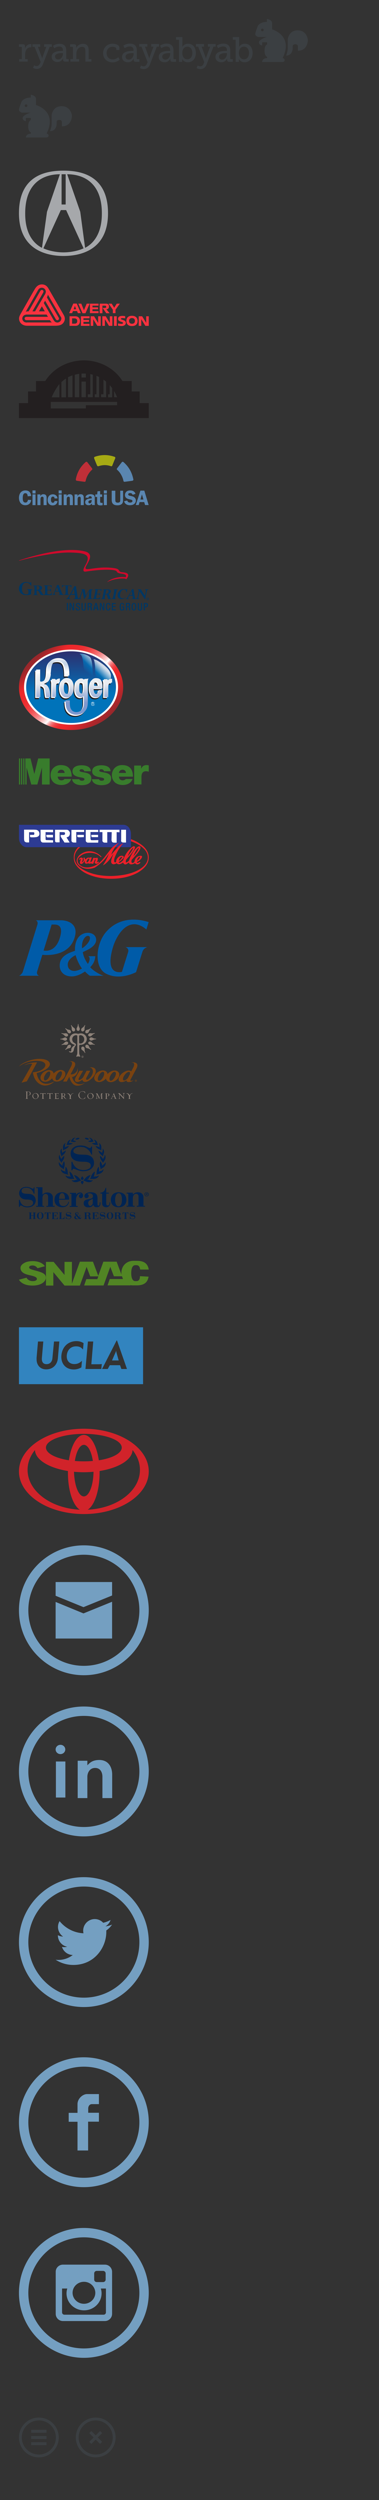 <svg xmlns="http://www.w3.org/2000/svg" xmlns:xlink="http://www.w3.org/1999/xlink" version="1.1" id="Layer_1" x="0px" y="0px" viewBox="0 0 400 2637" enable-background="new 0 0 400 2637" xml:space="preserve"><rect x="0" y="0" width="400" height="2637" fill="#333333" stroke="none"/><g><g><path fill="#3B3F42" d="M118.7 46.1c2.8 0 7.3 1 7.3 4.3v2.3h-3.2v-1.3c0-1.4-2.4-2.1-4-2.1c-3.7 0-6.3 2.7-6.3 6.7 c0 4.3 3 6.7 6.5 6.7c3.2 0 5.3-1.9 5.9-2.4l1.4 2.6c-0.8 0.8-3.5 2.9-7.5 2.9c-5.4 0-10-3.7-10-9.8 C108.9 50.2 113.2 46.1 118.7 46.1z"/><path fill="#3B3F42" d="M139.7 53.7h1.2V53c0-3-1.7-4-4-4c-2.9 0-5.3 1.8-5.3 1.8l-1.4-2.6c0 0 2.7-2.2 7-2.2 c4.7 0 7.2 2.5 7.2 7.2v8.4c0 0.6 0.3 0.8 0.8 0.8h1.9v2.8h-3.7c-1.7 0-2.3-0.8-2.3-2v-0.3c0-0.7 0.1-1.2 0.1-1.2h-0.1 c0 0-1.6 4-6.1 4c-3.1 0-6.2-1.8-6.2-5.7C128.9 54.1 136.7 53.7 139.7 53.7z M135.9 62.9c3.2 0 5.1-3.3 5.1-6.1v-0.8H140 c-1.7 0-7.5 0.1-7.5 3.7C132.5 61.4 133.7 62.9 135.9 62.9z"/><path fill="#3B3F42" d="M151.6 70c1.6 0 2.8-1.1 3.4-2.6l0.8-1.9l-6.5-16.3H147v-2.8h8.5v2.8H153l4.1 11.1 c0.3 0.8 0.3 1.6 0.3 1.6h0.1c0 0 0.1-0.8 0.4-1.6l4.1-11.1h-2.4v-2.8h8.2v2.8h-2.3l-7.3 18.9c-1.2 3.2-3.7 4.8-6.5 4.8 c-2.4 0-4-1.2-4-1.2l1.2-2.7C149 69.1 150 70 151.6 70z"/><path fill="#3B3F42" d="M178.4 53.7h1.2V53c0-3-1.7-4-4-4c-2.9 0-5.3 1.8-5.3 1.8l-1.4-2.6c0 0 2.7-2.2 7-2.2 c4.7 0 7.2 2.5 7.2 7.2v8.4c0 0.6 0.3 0.8 0.8 0.8h1.9v2.8h-3.7c-1.7 0-2.3-0.8-2.3-2v-0.3c0-0.7 0.1-1.2 0.1-1.2h-0.1 c0 0-1.6 4-6.1 4c-3.1 0-6.2-1.8-6.2-5.7C167.6 54.1 175.3 53.7 178.4 53.7z M174.5 62.9c3.2 0 5.1-3.3 5.1-6.1v-0.8h-0.9 c-1.7 0-7.5 0.1-7.5 3.7C171.2 61.4 172.4 62.9 174.5 62.9z"/><path fill="#3B3F42" d="M188.9 41.9h-3.1v-2.8h6.7v8.7c0 0.9-0.1 1.6-0.1 1.6h0.1c0 0 1.7-3.3 6-3.3c5 0 8.2 4 8.2 9.8 c0 6-3.6 9.8-8.5 9.8c-4.3 0-5.9-3.4-5.9-3.4h-0.1c0 0 0.1 0.7 0.1 1.5v1.5h-3.4V41.9z M197.7 62.6c2.9 0 5.3-2.4 5.3-6.7 c0-4.1-2.2-6.7-5.2-6.7c-2.8 0-5.4 2-5.4 6.7C192.4 59.3 194.1 62.6 197.7 62.6z"/><path fill="#3B3F42" d="M211.4 70c1.6 0 2.8-1.1 3.4-2.6l0.8-1.9l-6.5-16.3h-2.3v-2.8h8.5v2.8h-2.5l4.1 11.1 c0.3 0.8 0.3 1.6 0.3 1.6h0.1c0 0 0.1-0.8 0.4-1.6l4.1-11.1h-2.4v-2.8h8.2v2.8h-2.3l-7.3 18.9c-1.2 3.2-3.7 4.8-6.5 4.8 c-2.4 0-4-1.2-4-1.2l1.2-2.7C208.8 69.1 209.9 70 211.4 70z"/><path fill="#3B3F42" d="M238.3 53.7h1.2V53c0-3-1.7-4-4-4c-2.9 0-5.3 1.8-5.3 1.8l-1.4-2.6c0 0 2.7-2.2 7-2.2 c4.7 0 7.2 2.5 7.2 7.2v8.4c0 0.6 0.3 0.8 0.8 0.8h1.9v2.8H242c-1.6 0-2.3-0.8-2.3-2v-0.3c0-0.7 0.1-1.2 0.1-1.2h-0.1 c0 0-1.6 4-6.1 4c-3.1 0-6.2-1.8-6.2-5.7C227.4 54.1 235.2 53.7 238.3 53.7z M234.4 62.9c3.2 0 5.1-3.3 5.1-6.1v-0.8h-0.9 c-1.7 0-7.5 0.1-7.5 3.7C231 61.4 232.2 62.9 234.4 62.9z"/><path fill="#3B3F42" d="M248.8 41.9h-3.1v-2.8h6.7v8.7c0 0.9-0.1 1.6-0.1 1.6h0.1c0 0 1.7-3.3 6-3.3c5 0 8.2 4 8.2 9.8 c0 6-3.6 9.8-8.5 9.8c-4.3 0-5.9-3.4-5.9-3.4H252c0 0 0.1 0.7 0.1 1.5v1.5h-3.4V41.9z M257.5 62.6c2.9 0 5.3-2.4 5.3-6.7 c0-4.1-2.2-6.7-5.3-6.7c-2.8 0-5.4 2-5.4 6.7C252.2 59.3 253.9 62.6 257.5 62.6z"/><g><path fill="#3B3F42" d="M20.3 62.3h2.7V50.2c0-0.5-0.3-0.8-0.8-0.8H20v-2.7h4.1c1.6 0 2.3 0.7 2.3 2.1v1.2c0 0.7-0.1 1.3-0.1 1.3 h0.1c0.8-2.7 3-4.8 5.8-4.8c0.5 0 0.9 0.1 0.9 0.1V50c0 0-0.4-0.1-1-0.1c-3.9 0-5.6 4-5.6 7.6v4.9h2.7V65h-8.9V62.3z"/><path fill="#3B3F42" d="M38.7 69.7c1.6 0 2.7-1.1 3.4-2.5l0.8-1.8l-6.4-16h-2.3v-2.7h8.3v2.7H40l4.1 10.9 c0.3 0.8 0.3 1.6 0.3 1.6h0.1c0 0 0.1-0.8 0.4-1.6l4-10.9h-2.3v-2.7h8.1v2.7h-2.3l-7.2 18.6c-1.2 3.1-3.6 4.7-6.4 4.7 c-2.3 0-3.9-1.2-3.9-1.2l1.2-2.7C36.1 68.9 37.1 69.7 38.7 69.7z"/><path fill="#3B3F42" d="M65.2 53.7h1.2V53c0-2.9-1.7-3.9-3.9-3.9c-2.9 0-5.2 1.8-5.2 1.8l-1.4-2.5c0 0 2.7-2.2 6.9-2.2 c4.7 0 7.1 2.4 7.1 7.1v8.2c0 0.5 0.3 0.8 0.8 0.8h1.8V65h-3.6c-1.6 0-2.3-0.8-2.3-2v-0.3c0-0.7 0.1-1.2 0.1-1.2h-0.1 c0 0-1.6 3.9-6 3.9c-3 0-6.1-1.8-6.1-5.6C54.6 54.1 62.2 53.7 65.2 53.7z M61.4 62.7c3.1 0 5-3.2 5-6V56h-0.9 c-1.7 0-7.4 0.1-7.4 3.6C58.1 61.3 59.3 62.7 61.4 62.7z"/><path fill="#3B3F42" d="M74.2 62.3H77V50.2c0-0.5-0.3-0.8-0.8-0.8H74v-2.7h4.1c1.6 0 2.3 0.7 2.3 2v0.9c0 0.6-0.1 1.1-0.1 1.1 h0.1c0.4-1 2.5-4.5 7.1-4.5c4.2 0 6.1 2.4 6.1 7.1v9.1h2.9V65h-6.4v-11c0-2.6-0.5-4.6-3.4-4.6c-3.7 0-6.1 3.4-6.1 7.1v5.8h2.9V65 h-9.2V62.3z"/></g></g><g><path fill="#3B3F42" d="M302 58.6c0 0 1.7-4.4 1.7-7.4c0-3 0-9.9 0-9.9s1.1-9.3 10.4-9.3c9.4 0 10.8 8.9 10.8 10.3 c0 1.3-0.6 11.2-10.5 11.2v-4.7c0 0-0.1-2.1-2.6-2.1c-2.5 0-2.9 1.3-2.9 2c0 0.7 0 2.1 0 2.1S309 58.6 302 58.6z"/><path fill="#3B3F42" d="M269.4 36c0 2 3 3 3 3h9.1c0 0-8.2 2.6-8.2 5.6c0 3 3.4 3.4 3.4 3.4v-3.4h5.2v2.2c0 0-2.7 0.8-2.7 6.7 c0 5.9 2.7 6.4 2.7 6.4v1.4c-5.2 0-5.3 4.1-5.3 4.1s20.9 0 21.7 0c0.7 0 2.1-0.5 2.1-2.1s-2.1-2.1-2.1-2.1 c11.7-24-11.1-30.2-11.1-30.2s0-2.2 0-6.3c0-4.1-5.5-4.7-5.5-4.7v3.1c-7.4 0-9.5 4.1-9.5 4.1S269.4 34 269.4 36z M275.5 31.6 c0-0.8 0.6-1.4 1.4-1.4c0.8 0 1.4 0.6 1.4 1.4c0 0.8-0.6 1.4-1.4 1.4C276.1 33 275.5 32.4 275.5 31.6z"/></g></g><g><path fill="#3B3F42" d="M52.8 138.3c0 0 1.7-4.4 1.7-7.3c0-3 0-9.8 0-9.8s1.1-9.2 10.5-9.2c9.4 0 10.9 8.9 10.9 10.2 c0 1.3-0.6 11.1-10.6 11.1v-4.7c0 0-0.1-2.1-2.6-2.1c-2.6 0-2.9 1.3-2.9 2c0 0.7 0 2.1 0 2.1S59.9 138.3 52.8 138.3z"/><path fill="#3B3F42" d="M20 115.8c0 2 3 3 3 3h9.2c0 0-8.3 2.6-8.3 5.6c0 3 3.4 3.4 3.4 3.4v-3.4h5.2v2.2c0 0-2.7 0.8-2.7 6.7 c0 5.8 2.8 6.3 2.8 6.3v1.4c-5.2 0-5.3 4-5.3 4s21.1 0 21.8 0c0.7 0 2.2-0.5 2.2-2.1c0-1.6-2.1-2.1-2.1-2.1 c11.8-23.8-11.2-30-11.2-30s0-2.2 0-6.2c0-4-5.5-4.7-5.5-4.7v3c-7.4 0-9.6 4.1-9.6 4.1S20 113.9 20 115.8z M26.1 111.5 c0-0.8 0.6-1.4 1.4-1.4s1.4 0.6 1.4 1.4c0 0.8-0.6 1.4-1.4 1.4S26.1 112.3 26.1 111.5z"/></g><path fill-rule="evenodd" clip-rule="evenodd" fill="#A6A8AB" d="M20 224.9c0-41.1 30.3-44.9 47-44.9c16.7 0 47 3.8 47 44.9 c0 40.1-30.8 45.1-47 45.1C51.1 270 20 264.9 20 224.9L20 224.9z M84.7 223.4l5.1 38c2.8-1.5 17.9-8.9 17.7-36.5 c0-32.5-19.7-41.1-36.6-41.1L84.7 223.4L84.7 223.4z M67 215.7h2.3v-31.9c-0.3 0-2.3 0-2.3 0h-2v31.9H67L67 215.7z M67 266.2 c9.4 0 17.7-2.5 21.2-4.3l-18.4-40.3h-5.6l-18.4 40.3C49.3 263.7 57.7 266.2 67 266.2L67 266.2z M63.2 183.8 c-16.9 0-36.6 8.6-36.6 41.1c-0.3 27.6 14.9 35 17.7 36.5l5.3-38L63.2 183.8L63.2 183.8z"/><g><rect x="120.3" y="333.6" fill="#F7323F" width="2.9" height="10.1"/><polygon fill="#F7323F" points="104,330.3 94.9,330.3 94.9,320.3 104,320.3 104,322.4 97.6,322.4 97.6,324.2 103.5,324.2 103.5,326.2 97.6,326.2 97.6,328.2 104,328.2"/><path fill="#F7323F" d="M130.8 337.9c-2.3-0.9-2.9-0.9-3.1-1.3c-0.4-0.8 0.6-1.1 1.7-1.1c0.3 0 1 0.1 2.7 0.3v-2.3 c-0.8-0.2-1.9-0.3-3-0.3c-1.7 0-4.6 0.4-4.5 3.3c0.2 1.8 1.5 2.3 3.3 2.9c1.6 0.5 1.9 0.6 1.9 1.4c-0.1 0.7-1 0.8-1.6 0.8 c-1.1 0-2.5-0.2-3.6-0.5v2.4c0 0 1.9 0.4 3.7 0.4c1.3 0 4.2-0.4 4.5-3.2C132.8 338.9 131.7 338.3 130.8 337.9"/><path fill="#F7323F" d="M91.5 320.3h3.1l-4.4 10.1h-3.1l-4.4-10.1h3.1l2.6 6.4c0.1 0.2 0.2 0.5 0.2 0.7c0-0.2 0.1-0.5 0.2-0.7 L91.5 320.3z"/><polygon fill="#F7323F" points="103.6,340.6 99.3,333.6 95.7,333.6 95.7,343.7 98.4,343.7 98.4,336.7 102.7,343.7 106.3,343.7 106.3,333.6 103.6,333.6"/><path fill="#F7323F" d="M108 322.4h2.7c0.5 0 1.4 0 1.4 1.2c0 1-0.7 1.2-1.4 1.2h-2.4l3.9 5.6h3.5l-3.4-4.1c1 0 2.7-0.8 2.7-2.7 c0.1-2.6-1.2-3.3-3.2-3.3h-6.6v10.1h2.9V322.4z"/><polygon fill="#F7323F" points="85.4,343.7 94.5,343.7 94.5,341.6 88.1,341.6 88.1,339.5 94,339.5 94,337.5 88.1,337.5 88.1,335.7 94.5,335.7 94.5,333.6 85.4,333.6"/><path fill="#F7323F" d="M121.9 330.3v-3.6l4.6-6.4h-3.3l-2.4 3.8c-0.2 0.3-0.3 0.6-0.3 0.6s-0.1-0.2-0.3-0.6l-2.3-3.8h-3.3l4.5 6.4 v3.6L121.9 330.3z"/><path fill="#F7323F" d="M77.3 320.3L73 330.3h3.1l0.9-2.2h4.3l0.9 2.2h3.1l-4.3-10.1H77.3z M77.7 326.2l1-2.6c0 0 0.2-0.5 0.3-1 c0.2 0.5 0.4 1 0.4 1l1 2.6H77.7z"/><polygon fill="#F7323F" points="115.9,333.6 118.6,333.6 118.6,343.7 115,343.7 110.7,336.7 110.7,343.7 108,343.7 108,333.6 111.6,333.6 115.9,340.6"/><polygon fill="#F7323F" points="154.3,333.6 154.3,340.6 150,333.6 146.4,333.6 146.4,343.7 149.1,343.7 149.1,336.7 153.4,343.7 157,343.7 157,333.6"/><path fill="#F7323F" d="M66.9 331.6l-14.5-25.1c-1-1.8-1-1.7-1.2-2.1c-0.8-1.4-1.9-2.7-3.1-3.4c-1.5-0.9-3.7-1.4-6.1-0.7 c-2 0.6-3.5 1.8-5.2 4.5l-2 3.4l-13.2 23.2c-0.8 1.6-0.6 1.2-0.9 1.8c-0.4 1.1-0.6 1.7-0.6 2.9c0 3.5 2.8 7.4 8.3 7.5 c0.8 0-0.3 0 1.6 0c2.8 0 22.9 0 28.6 0c0.9 0 0.6 0 1.7-0.1c3.9-0.2 6.8-1.9 7.9-5.6C68.8 335.4 68.1 333.6 66.9 331.6 M40.1 306.1c0.9-1.5 1.7-2.1 2.7-2.4c2.4-0.7 4.7 0.6 5.4 2.9c0.3 1 0.2 2.1-0.6 3.6L37 328.4h-2.8l11.3-19.6 c0.4-0.7 0.5-1.2 0.4-1.7c-0.3-0.9-1.2-1.6-2.3-1.2c-0.4 0.2-0.8 0.4-1.2 1.2l-12.2 21.3h-0.4c-0.8 0-1.7 0.1-2.6 0.4L40.1 306.1z M44.2 323.1l3.1 5.3h-6.2L44.2 323.1z M28.3 340.2c-1.3-0.1-2.2-0.2-3.3-1.1c-1.9-1.7-1.9-4.4-0.2-6c0.8-0.8 1.9-1.2 3.3-1.3h21.1 l1.4 2.4H27.9c-0.4 0-1 0.2-1.4 0.5c-0.7 0.7-0.7 1.8 0.1 2.5c0.4 0.4 0.9 0.5 1.3 0.5h24.8c0.6 0.9 0.9 1.5 2 2.4H28.3z M64.6 337 c-0.6 2.3-3 3.7-5.3 3c-1.3-0.4-2-1.3-2.7-2.4l-10.4-18l1.4-2.4l11.1 19.2c0.5 0.9 0.9 1.2 1.3 1.3c0.9 0.3 2-0.3 2.2-1.2 c0.1-0.5 0-0.9-0.4-1.7l-12.3-21.1c0.4-0.8 0.9-1.7 1-3l13.3 23C64.6 334.6 65 335.6 64.6 337"/><path fill="#F7323F" d="M79.6 333.6h-6.2v10.1h6.3c3.6 0 4.6-2.7 4.7-5C84.4 336.5 83.2 333.6 79.6 333.6 M78.4 341.4h-2.3v-5.6 h2.4c1.6 0 3 0.7 3 2.8C81.5 341 80.1 341.4 78.4 341.4"/><path fill="#F7323F" d="M139.3 333.1c-3.8-0.1-5.9 2-5.9 5.4c0 3.4 2.1 5.5 5.9 5.4c3.8 0.1 6-2.1 5.9-5.4 C145.2 335.2 143.1 333.1 139.3 333.1 M139.3 341.5c-2 0-3.1-1.2-3.1-3s1.1-3 3.1-3c2.1 0 3.1 1.2 3.1 3S141.4 341.5 139.3 341.5"/></g><path fill="#F7323F" d="M88.7 327.3"/><path fill="#231F20" d="M147.4 425.2v-12.3H139v-11l-9.8 0l0-0.1c-8.4-13.2-23.5-21.6-40.7-21.7h0c-17.2 0.1-32.3 8.5-40.7 21.7 l0 0.1l-9.8 0v11h-8.4v12.3H20V441h137v-15.8H147.4z M114.1 415.9l1.7 0v-9.7c1.1 1.3 2.1 2.4 2.6 3.2v9.7h-4.3V415.9z M106.6 415.9 h2.6v-15.5c1 0.7 2.2 1.6 2.8 2.1V419h-5.3V415.9z M100 415.9h1.8v-19.5c1.4 0.6 2.3 1 2.8 1.2V419H100V415.9z M92.7 415.9h2.6 v-21.3c1.6 0.3 2.2 0.5 2.6 0.6V419h-5.2V415.9z M86 394.1c0.9-0.1 1.7-0.1 2.6-0.1c0.7 0 1.3 0 2 0.1v4.1H86V394.1z M86 402.5h4.6 V419H86V402.5z M78.9 395.3c1.5-0.4 3.1-0.8 4.7-1V419h-4.7V395.3z M71.8 397.9c1.5-0.8 3.1-1.4 4.7-2V419h-4.7V397.9z M64.8 403 c1.4-1.3 3.2-2.7 4.8-3.7v19.8l-4.8 0V403z M54.6 419.1c1.1-3.6 5.9-11.6 8.1-14l0 14H54.6z M123.6 427.4H90.6v3.4h-37v-6.9h70 V427.4z M120.4 412.5c1.5 2.2 3.2 6.5 3.2 6.5l-3.2 0L120.4 412.5z"/><g><path fill="#5A86B0" d="M29.2 523.5c0-1.7-0.6-3.3-2.5-3.3c-2.5 0-2.7 3.3-2.7 5.1c0 2.1 0.2 4.8 2.9 4.8c1.6 0 2.4-1.4 2.6-2.9 l3.4 0.2c-0.4 3.5-2.8 5.5-6.2 5.5c-4.5 0-6.7-3.7-6.7-7.8c0-4.2 2.2-7.8 6.8-7.8c3.8 0 5.7 2.2 6.1 5.9L29.2 523.5z"/><path fill="#5A86B0" d="M37.5 532.8h-3.2v-11.3h3.2V532.8z M37.5 520.5h-3.2v-3.2h3.2V520.5z"/><path fill="#5A86B0" d="M42.6 521.5v1.9h0c0.7-1.4 1.6-2.1 3.2-2.1c1.1 0 2.1 0.3 2.8 1.2c0.6 0.8 0.6 2.3 0.6 3.3v7H46v-6.1 c0-1.2 0.2-2.8-1.5-2.8c-0.6 0-1.1 0.3-1.4 0.8c-0.3 0.6-0.4 1.3-0.4 2v6.1h-3.2v-11.3H42.6z"/><path fill="#5A86B0" d="M57.6 525.8c0-1-0.5-2-1.7-2c-1.8 0-2.1 1.8-2.1 3.2c0 1.4 0.2 3.3 2 3.3c1.2 0 1.7-0.9 1.8-1.9l3.1 0.2 c-0.3 2.8-2.3 4.5-5.1 4.5c-3.4 0-5.3-2.4-5.3-5.7c0-3.5 2-6 5.5-6c2.6 0 4.7 1.7 4.9 4.3L57.6 525.8z"/><path fill="#5A86B0" d="M65.1 532.8h-3.2v-11.3h3.2V532.8z M65.1 520.5h-3.2v-3.2h3.2V520.5z"/><path fill="#5A86B0" d="M70.3 521.5v1.9h0c0.7-1.4 1.6-2.1 3.2-2.1c1.1 0 2.1 0.3 2.8 1.2c0.6 0.8 0.6 2.3 0.6 3.3v7h-3.2v-6.1 c0-1.2 0.2-2.8-1.5-2.8c-0.6 0-1.1 0.3-1.4 0.8c-0.3 0.6-0.4 1.3-0.4 2v6.1h-3.2v-11.3H70.3z"/><path fill="#5A86B0" d="M81.8 521.5v1.9h0c0.7-1.4 1.6-2.1 3.2-2.1c1 0 2.1 0.3 2.8 1.2c0.6 0.8 0.6 2.3 0.6 3.3v7h-3.2v-6.1 c0-1.2 0.2-2.8-1.5-2.8c-0.6 0-1.1 0.3-1.4 0.8c-0.3 0.6-0.4 1.3-0.4 2v6.1h-3.2v-11.3H81.8z"/><path fill="#5A86B0" d="M96.7 527.8c0 0.8 0 1.5-0.4 2.2c-0.4 0.6-1 0.9-1.6 0.9c-0.9 0-1.4-0.6-1.4-1.5c0-1.6 2.3-1.9 3.5-2.1 V527.8z M100.2 532.8c-0.2-0.6-0.2-1.1-0.2-1.7v-5.3c0-1.3 0.1-2.6-1-3.5c-0.9-0.8-2.4-1-3.5-1c-2.4 0-5 0.8-5.3 3.5l3.1 0.3 c0-1.1 0.9-1.7 1.9-1.7c0.5 0 1 0.2 1.3 0.5c0.3 0.4 0.3 1 0.3 1.5v0.3c-1.4 0.1-3.2 0.2-4.4 0.7c-1.5 0.6-2.5 1.7-2.5 3.3 c0 2.1 1.5 3.2 3.5 3.2c1.7 0 2.6-0.6 3.6-2c0 0.6 0 1.2 0.2 1.8H100.2z"/><path fill="#5A86B0" d="M100.6 524.1v-2.6h2l0.3-3.3l2.8-0.2v3.5h2.1v2.6h-2.1v4.5c0 1.3 0 1.8 1.6 1.8l1 0v2.5l-0.2 0 c-0.6 0.1-1.2 0.2-1.8 0.2c-0.9 0-2.2-0.1-2.9-0.7c-0.9-0.7-0.9-2.1-0.9-3.2v-5H100.6z"/><path fill="#5A86B0" d="M112.8 532.8h-3.2v-11.3h3.2V532.8z M112.8 520.5h-3.2v-3.2h3.2V520.5z"/><path fill="#5A86B0" d="M129.9 526.8c0 1.7 0 3.4-1.2 4.6c-1.2 1.2-3 1.6-4.6 1.6c-1.6 0-3.4-0.2-4.6-1.3c-1.5-1.3-1.6-3.1-1.6-4.9 v-9.2h3.8v9.2c0 0.7 0 1.7 0.3 2.4c0.5 0.8 1.4 1 2.3 1c0.7 0 1.7-0.2 2.2-0.8c0.5-0.7 0.4-1.7 0.4-2.6v-9.2h3V526.8z"/><path fill="#5A86B0" d="M140 521.9c-0.5-1.3-1.3-1.8-2.6-1.8c-0.9 0-2.1 0.2-2.1 1.4c0 1.1 1.3 1.4 2.2 1.5 c1.2 0.3 2.9 0.6 3.9 1.3c1.2 0.8 2 2.1 2 3.6c0 1.5-0.7 2.9-1.9 3.8c-1.2 0.9-2.9 1.2-4.4 1.2c-2.8 0-5.4-1.2-6.1-4.2l3.3-0.8 c0.4 1.6 1.6 2.2 3.1 2.2c1 0 2.4-0.4 2.4-1.6c0-1.3-1.7-1.5-2.6-1.7c-2.7-0.6-5.3-1.4-5.3-4.7c0-1.4 0.6-2.7 1.6-3.6 c1.1-0.9 2.4-1.2 3.8-1.2c2.6 0 4.8 0.9 5.7 3.6L140 521.9z"/><path fill="#5A86B0" d="M148.2 526.9l1.6-5.4l1.6 5.4H148.2z M152.3 517.5h-4.1l-4.9 15.2h3.1l0.9-3.1h4.9l0.9 3.1h3.8L152.3 517.5 z"/><path fill="#A6AA14" d="M117.2 491.8c0.1 0 0.2 0 0.3 0c0.4 0 0.8-0.2 1-0.7c0-0.1 2.9-7.3 3.1-7.6c0.1-0.4 0.1-0.4 0.1-0.6 c0-0.5-0.3-0.9-0.6-1c-0.1 0-4.8-1.9-10.6-1.9c-5.8 0-10.5 1.8-10.6 1.9c-0.3 0.1-0.6 0.5-0.6 1c0 0.2 0 0.3 0.1 0.6 c0.1 0.4 3 7.6 3.1 7.6c0.2 0.4 0.6 0.7 1 0.7c0.1 0 0.2 0 0.3 0c0.1 0 3.1-1.2 6.8-1.2C114.1 490.6 117.1 491.7 117.2 491.8"/><path fill="#C02F38" d="M97.1 495.5c0.1-0.1 0.1-0.1 0.2-0.2c0.2-0.4 0.2-0.8-0.1-1.2c0-0.1-4.8-6.2-5-6.5 c-0.2-0.3-0.3-0.3-0.5-0.4c-0.5-0.3-0.9-0.1-1.2 0.1c-0.1 0.1-4 3.2-6.9 8.3c-2.9 5.1-3.6 10.1-3.6 10.2c0 0.3 0.1 0.8 0.5 1.1 c0.2 0.1 0.2 0.1 0.6 0.2c0.4 0.1 8 1.1 8.1 1.1c0.5 0 0.9-0.2 1.1-0.6c0-0.1 0.1-0.2 0.1-0.2c0-0.1 0.5-3.3 2.4-6.5 C94.6 497.6 97 495.6 97.1 495.5"/><path fill="#5A86B0" d="M123.6 495.5c-0.1-0.1-0.1-0.1-0.2-0.2c-0.2-0.4-0.2-0.8 0.1-1.2c0-0.1 4.8-6.2 5-6.5 c0.2-0.3 0.3-0.3 0.5-0.4c0.5-0.3 0.9-0.1 1.2 0.1c0.1 0.1 4 3.2 6.9 8.3c2.9 5.1 3.6 10.1 3.7 10.2c0 0.3-0.1 0.8-0.6 1.1 c-0.2 0.1-0.2 0.1-0.6 0.2c-0.4 0.1-8 1.1-8.1 1.1c-0.5 0-0.9-0.2-1.1-0.6c0-0.1-0.1-0.2-0.1-0.2c0-0.1-0.5-3.3-2.4-6.5 C126.2 497.6 123.7 495.6 123.6 495.5"/></g><g><path fill="#CF0A2C" d="M129.3 603.6c-5.9-0.5-1-3.3-9.2-4.4c-20-2.7-33 5.2-29.2-2.1c1.2-2.3 1.6-2.8 2.9-5.5 c2.1-4.3 2.2-8.4-4.3-10c-23.8-6.1-65.4 8.3-68.1 9.1c0 0-0.7 0.2-1 0.4c-1 0.5 0.4 0.2 0.4 0.2c10.4-2.8 36.5-8.9 53.8-8.5 c16.5 0.4 21.7 2.5 15.4 13.5c-4.5 7.9 0 6.7 1.8 6.4c15.9-2.4 30.5-2.4 31.4 0.1c0.6 2 5.3 2.4 5.5 2.4c3.1 0.4 5.3 1.3 3.9 3.6 c-6.7-1-15.5 1.5-19.3 4.9c-0.2 0.2 0 0.2 0.2 0.1c6.2-3.5 19.2-4.7 19.7-2.7C137 606.3 135.7 604.1 129.3 603.6"/><path fill="#003764" d="M151.7 643.8h1.2v-3.2h1.1c1.4 0 2.2-0.9 2.2-2.3c0-1.3-0.6-2.3-2.1-2.3h-2.4V643.8z M152.9 637h0.8 c1 0 1.3 0.5 1.3 1.4c0 1-0.6 1.3-1.2 1.3h-0.9V637z M145.4 636.1v5.5c0 1.8 0.9 2.5 2.3 2.5c1.4 0 2.3-0.7 2.3-2.5v-5.5h-1.2v5.6 c0 1-0.4 1.4-1.1 1.4c-0.7 0-1.1-0.4-1.1-1.4v-5.6H145.4z M141.3 643.1c-0.7 0-1.3-0.5-1.3-3.1c0-2.6 0.6-3.1 1.3-3.1 c0.7 0 1.3 0.5 1.3 3.1C142.6 642.6 142 643.1 141.3 643.1 M141.3 644c1.7 0 2.5-1.3 2.5-4c0-2.8-0.8-4-2.5-4c-1.7 0-2.5 1.3-2.5 4 C138.8 642.7 139.6 644 141.3 644 M134 639.5V637h1c0.8 0 1.1 0.4 1.1 1.3c0 0.8-0.4 1.3-1.2 1.3H134z M132.8 643.8h1.2v-3.4h1 c0.8 0 1.1 0.4 1.1 1.2c0 0.6 0 1 0.1 1.5c0 0.3 0.1 0.5 0.2 0.7h1.4c-0.2-0.1-0.3-0.3-0.4-0.7c0-0.5 0-1.1 0-1.6 c0-1.1-0.4-1.5-1.2-1.6v0c0.8-0.1 1.3-0.9 1.3-1.9c0-1.5-0.9-2-1.9-2h-2.7V643.8z M130.2 643.8h0.9v-4.1h-2.4v0.9h1.3 c0 1.7-0.3 2.4-1.3 2.4c-0.8 0-1.2-0.6-1.2-3.1c0-2.5 0.5-3.1 1.3-3.1c0.8 0 1.1 0.7 1.1 1.3v0.2h1.1v-0.1c0-0.7-0.3-2.2-2.2-2.2 c-1.7 0-2.5 1.3-2.5 4c0 2.8 0.6 4 2.2 4c0.9 0 1.3-0.3 1.6-1.1h0V643.8z M118 643.8h4.2v-1h-3v-2.5h2.7v-1h-2.7v-2.2h2.9v-1H118 V643.8z M115.3 641.1v0.1c0 0.7-0.1 1.9-1.1 1.9c-0.9 0-1.3-0.6-1.3-3.1c0-2.5 0.4-3.1 1.3-3.1c0.9 0 1.1 0.8 1.1 1.5v0.1h1.2v-0.1 c0-0.8-0.1-2.4-2.3-2.4c-1.9 0-2.5 1.3-2.5 4c0 2.8 0.6 4 2.5 4c1.8 0 2.3-1.4 2.3-2.8v-0.2H115.3z M105.3 643.8h1.1v-6h0l2.2 6 h1.5v-7.8h-1.1v5.8h0l-2.2-5.8h-1.5V643.8z M98.3 643.8h1.3l0.5-1.9h2.2l0.5 1.9h1.3l-2-7.8h-1.5L98.3 643.8z M100.3 640.9l0.9-3.8 h0l0.9 3.8H100.3z M93.6 639.5V637h1c0.8 0 1.1 0.4 1.1 1.3c0 0.8-0.4 1.3-1.2 1.3H93.6z M92.4 643.8h1.2v-3.4h1 c0.8 0 1.1 0.4 1.1 1.2c0 0.6 0 1 0.1 1.5c0 0.3 0.1 0.5 0.2 0.7h1.4c-0.2-0.1-0.3-0.3-0.4-0.7c0-0.5 0-1.1 0-1.6 c0-1.1-0.4-1.5-1.2-1.6v0c0.8-0.1 1.3-0.9 1.3-1.9c0-1.5-0.9-2-1.9-2h-2.7V643.8z M86 636.1v5.5c0 1.8 0.9 2.5 2.3 2.5 c1.4 0 2.3-0.7 2.3-2.5v-5.5h-1.2v5.6c0 1-0.4 1.4-1.1 1.4c-0.7 0-1.1-0.4-1.1-1.4v-5.6H86z M79.8 641.4v0.2c0 1.1 0.4 2.4 2.3 2.4 c1.5 0 2.5-0.7 2.5-2.3c0-1.1-0.5-1.7-1.5-2.1l-0.8-0.3c-0.8-0.3-1.1-0.7-1.1-1.3c0-0.8 0.5-1.1 1-1.1c0.8 0 1.1 0.4 1.1 1.1v0.2 h1.2V638c0-0.8-0.2-2-2.1-2c-1.4 0-2.3 0.8-2.3 2.2c0 1.1 0.5 1.7 1.6 2.1l0.8 0.3c0.7 0.2 1.1 0.6 1.1 1.4c0 0.6-0.4 1.1-1.1 1.1 c-0.8 0-1.2-0.5-1.2-1.4v-0.2H79.8z M73.4 643.8h1.1v-6h0l2.2 6h1.5v-7.8h-1.1v5.8h0l-2.2-5.8h-1.5V643.8z M70.5 643.8h1.2v-7.8 h-1.2V643.8z"/><path fill="#003764" d="M32.9 626.8c-1.4 0.6-3.2 0.9-5.4 0.9c-5.1 0-7.5-3.4-7.5-6.8c0-4 3.1-7 7.5-7c2.2 0 3.1 0.8 4 0.8 c0.4 0 0.7-0.1 1-0.5H33v3.7h-0.4c-0.8-2-2.7-3.3-4.9-3.3c-2.9 0-4.5 2.4-4.5 6.5c0 4.2 1.9 5.8 4.5 5.8c1.3 0 2.3-0.3 2.3-1.4v-2 c0-0.9-0.4-1.4-1.5-1.6v-0.4h5.7v0.4c-1 0.3-1.4 0.8-1.4 2V626.8z"/><path fill="#003764" d="M60.2 619.2l-1.6 4.1h3.2L60.2 619.2z M62.1 624h-3.9l-0.5 1.3c-0.4 0.9-0.3 1.5 0.9 1.8v0.3h-3.4v-0.3 c1.1-0.2 1.5-1.1 2-2.3l3.1-7.7h1.6l3.3 8.1c0.6 1.4 1.1 1.9 2 2v0.3h-5.4v-0.3c1.3-0.2 1.4-0.6 1-1.5L62.1 624z"/><path fill="#003764" d="M67.8 627.4v-0.3c1.1-0.2 1.4-0.5 1.4-1.5v-7.7h-1.1c-1.3 0-2 0.5-2.4 1.7h-0.3l0.1-2.4h0.3 c0.1 0.1 0.3 0.1 0.5 0.2c0.2 0 0.4 0.1 0.6 0.1h7c0.4 0 0.8-0.1 1.1-0.2h0.3l0.1 2.4h-0.3c-0.4-1.2-1.1-1.7-2.4-1.7h-1.1v7.7 c0 1 0.3 1.3 1.3 1.5v0.3H67.8z"/><path fill="#003764" d="M38.6 622.1v-4.1h0.7c1.5 0 2.3 0.7 2.3 2C41.6 621.6 40.7 622.2 38.6 622.1 M54.5 627.4l0.2-2.4h-0.3 c-0.4 1-0.9 1.9-2.3 1.9h-0.6c-1.1 0-1.5-0.3-1.5-1.2v-3h1.9c0.9 0 1.4 0.4 1.5 1.3h0.4v-3.1h-0.4c-0.2 0.9-0.6 1.3-1.5 1.3H50 v-4.2h2.1c1.2 0 1.6 0.4 2 1.7h0.3v-2.2h-8.2v0.3c1.1 0.2 1.4 0.5 1.4 1.4v6.5c0 1.5-1.3 2-2.1 1.2c-1-0.9-2.1-4.1-3.3-4.4v0 c1.6-0.4 2.2-1.4 2.2-2.4c0-1.4-1.2-2.5-4.2-2.5h-5.2v0.3c1.2 0.2 1.4 0.5 1.4 1.4v6.8c0 0.8-0.5 1.2-1.4 1.3v0.3H40v-0.3 c-1-0.1-1.4-0.5-1.4-1.4v-3.1c1 0 1.3 0 1.8 0.5c0.8 0.8 1.6 3 2.8 4.3H54.5z"/><path fill="#003764" d="M155.4 631.2h0.3c0.2 0 0.3 0 0.3 0.3c0 0.3-0.2 0.3-0.4 0.3h-0.3V631.2z M155.1 632.6h0.2v-0.7h0.3 l0.4 0.7h0.3l-0.4-0.7c0.2 0 0.4-0.2 0.4-0.4c0-0.3-0.2-0.5-0.6-0.5h-0.6V632.6z M154.3 631.8c0 0.8 0.6 1.4 1.4 1.4 c0.7 0 1.4-0.6 1.4-1.4c0-0.8-0.6-1.4-1.4-1.4C154.9 630.4 154.3 631 154.3 631.8 M154.5 631.8c0-0.7 0.5-1.2 1.1-1.2 c0.6 0 1.1 0.5 1.1 1.2c0 0.7-0.5 1.2-1.1 1.2C155 633 154.5 632.5 154.5 631.8"/><path fill="#003764" d="M105 622.1c1.1 0 1.4 0.4 1.5 1.7h0.3l0.5-2.3h-7.5l-0.1 0.3c1 0.2 1.2 0.5 1 1.4l-1.4 6.6 c-0.2 1.1-0.4 1.4-1.6 1.7l-0.1 0.3h7.7l0.7-2.5h-0.3c-0.5 1-1.3 1.9-2.5 1.9h-0.6c-1 0-1.3-0.3-1.1-1.3l0.6-3h1.8 c0.8 0 1.2 0.4 1.1 1.3h0.3l0.7-3.2h-0.3c-0.4 0.9-0.8 1.3-1.6 1.3h-1.8l0.9-4.3H105z"/><path fill="#003764" d="M124.5 621.6h-4.8l-0.1 0.3c1 0.3 1.1 0.5 1 1.4l-1.3 6.6c-0.2 1-0.3 1.4-1.6 1.7l-0.1 0.3h4.8l0.1-0.3 c-1-0.3-1.1-0.5-1-1.4l1.4-6.6c0.2-1 0.3-1.4 1.6-1.7L124.5 621.6z"/><path fill="#003764" d="M132.9 629.5c-1.3 1.1-2.3 1.6-3.5 1.6c-1.9 0-3.3-1.3-2.6-4.8c0.6-2.7 2.1-4.5 3.9-4.5 c1.7 0 2.7 1.2 2.7 3.3h0.3l0.8-3.8h-0.3c-0.2 0.4-0.5 0.5-0.7 0.5c-0.5 0-1.2-0.6-2.7-0.6c-3.1 0-5.9 2.4-6.6 5.5 c-0.6 3.1 1.1 5.2 4.1 5.2c1.7 0 3.2-0.7 4.5-2.1L132.9 629.5z"/><path fill="#003764" d="M75.1 626.5l2.9-5.3l0.8 5.3H75.1z M90.5 628.3l-1.2-6.8h-3.7l-0.1 0.3c0.5 0 1 0.3 1.3 0.7l-2.4 6.7 c-0.4 1.1-0.8 2.1-1.4 2c-0.5 0-1-1-1.2-2.4l-1.7-10.5h-1.5L73 628.5c-0.9 1.5-1.7 2.8-3 3l-0.1 0.4H74l0.1-0.4 c-1.3-0.4-1.3-1.1-0.6-2.3l1-1.8H79l0.3 2c0.2 1.3 0 1.7-1.6 2l-0.1 0.4h4.5h1.5h2.1l0.1-0.3c-1.1-0.1-1.2-0.9-0.7-2.1l2.1-6h0 l1.5 8.4h0.4l5-8.4h0l-0.3 5.9c-0.1 1.3-0.5 2-1.6 2.3l-0.1 0.3h5.1l0.1-0.3c-0.9-0.2-1.2-0.7-1.2-1.6l0.4-6.4 c0.1-0.9 0.4-1.5 1.5-1.7l0.1-0.3h-3.5L90.5 628.3z"/><path fill="#003764" d="M111.3 626.4l0.9-4.2h0.7c1.4 0 1.9 0.7 1.7 2C114.1 625.9 113.1 626.5 111.3 626.4 M116.6 631.1 c-0.7-0.9-1.1-4.2-2.2-4.5l-0.1 0c1.5-0.4 2.4-1.4 2.6-2.4c0.3-1.4-0.7-2.6-3.4-2.6h-4.8l-0.1 0.3c1 0.2 1.1 0.5 1 1.4l-1.4 7 c-0.2 0.8-0.7 1.2-1.5 1.3l-0.1 0.3h4.8l0.1-0.3c-0.9-0.1-1.2-0.5-1-1.4l0.6-3.2c0.9 0 1.2 0 1.6 0.5c0.6 0.8 0.8 3.1 1.7 4.4h2.9 l0.1-0.3C117 631.5 116.8 631.4 116.6 631.1"/><path fill="#003764" d="M136.6 627.6l2.3-4.2l0.7 4.2H136.6z M153.1 621.6l-0.1 0.3c1 0.2 1.1 0.7 0.9 2l-0.9 4.6l-4.4-6.9h-3.1 l-0.1 0.3c0.4 0.1 0.5 0.2 1.1 1l-1.4 6.9c-0.3 1.2-2.3 3.2-2.9-0.2l-1.3-8.2h-1.4l-4.5 7.9c-0.7 1.2-1.3 2.2-2.3 2.3l-0.1 0.3h3.2 l0.1-0.3c-1-0.3-1-0.8-0.4-1.8l0.8-1.4h3.5l0.3 1.6c0.2 1 0 1.3-1.3 1.6l-0.1 0.3h4.8h0.2h3.3l0.1-0.3c-1.1-0.2-1.4-0.5-1.1-1.6 l1.3-6.3l5.5 8.3h0.4l1.7-8.4c0.2-0.9 0.6-1.6 1.8-1.7l0.1-0.3H153.1z"/></g><g><linearGradient id="SVGID_1_" gradientUnits="userSpaceOnUse" x1="41.3" y1="691.3" x2="110.1" y2="760.1"><stop offset="5.618000e-03" style="stop-color:#98272B"/><stop offset="0.146" style="stop-color:#ED272A"/><stop offset="0.231" style="stop-color:#ED2A2D"/><stop offset="0.292" style="stop-color:#EE3336"/><stop offset="0.345" style="stop-color:#EF4345"/><stop offset="0.393" style="stop-color:#F1595B"/><stop offset="0.439" style="stop-color:#F47577"/><stop offset="0.482" style="stop-color:#F6999A"/><stop offset="0.524" style="stop-color:#FAC2C3"/><stop offset="0.563" style="stop-color:#FEF1F1"/><stop offset="0.573" style="stop-color:#FFFFFF"/><stop offset="0.582" style="stop-color:#FCDFE0"/><stop offset="0.595" style="stop-color:#F9B4B6"/><stop offset="0.609" style="stop-color:#F68E90"/><stop offset="0.625" style="stop-color:#F36E70"/><stop offset="0.641" style="stop-color:#F15457"/><stop offset="0.659" style="stop-color:#EF4043"/><stop offset="0.68" style="stop-color:#EE3235"/><stop offset="0.705" style="stop-color:#ED292C"/><stop offset="0.747" style="stop-color:#ED272A"/><stop offset="1" style="stop-color:#98272B"/></linearGradient><ellipse fill-rule="evenodd" clip-rule="evenodd" fill="url(#SVGID_1_)" cx="75" cy="725" rx="55" ry="45"/><ellipse fill-rule="evenodd" clip-rule="evenodd" fill="#FFFFFF" cx="75" cy="724.8" rx="49.6" ry="39.6"/><linearGradient id="SVGID_2_" gradientUnits="userSpaceOnUse" x1="75" y1="687" x2="75" y2="762.3"><stop offset="5.618000e-03" style="stop-color:#2D2F6F"/><stop offset="0.584" style="stop-color:#0073BA"/></linearGradient><ellipse fill-rule="evenodd" clip-rule="evenodd" fill="url(#SVGID_2_)" cx="75" cy="724.8" rx="47.4" ry="37.8"/><linearGradient id="SVGID_3_" gradientUnits="userSpaceOnUse" x1="82.9" y1="710.4" x2="100.1" y2="693.2"><stop offset="5.618000e-03" style="stop-color:#2D2F6F"/><stop offset="0.556" style="stop-color:#0073BA"/><stop offset="0.966" style="stop-color:#FFFFFF"/></linearGradient><path opacity="0.81" fill-rule="evenodd" clip-rule="evenodd" fill="url(#SVGID_3_)" d="M84.1 690.1c3.5 0 3.8 11.6 4.2 14.2 c0.7 4.9 6.1 6.9 10.4 9.8c0.1 0.1-0.6-1.6-0.7-1.7c-0.5-5.4-0.1-13.6-2.4-18.5c-0.8-1.7-6.3-4.7-11.3-4.4"/><linearGradient id="SVGID_4_" gradientUnits="userSpaceOnUse" x1="95.6" y1="719.6" x2="110.8" y2="704.3"><stop offset="5.618000e-03" style="stop-color:#2D2F6F"/><stop offset="0.556" style="stop-color:#0073BA"/><stop offset="0.966" style="stop-color:#FFFFFF"/></linearGradient><path opacity="0.81" fill-rule="evenodd" clip-rule="evenodd" fill="url(#SVGID_4_)" d="M98.5 695.4c2.9 0 7.2 3.2 9.5 4.8 c2.4 1.7 5.7 4.6 7.3 7.2c2.1 3.3 2.2 6.4 1.2 10.2c-0.9 3.2-3.3 7.7-7.1 5.4c-3.5-2.2-7.8-6.2-8.5-10.5c-0.4-2.8-0.4-5.7-0.5-8.6 c-0.1-2.2-0.6-6-1.3-7.9"/><path fill-rule="evenodd" clip-rule="evenodd" fill="#FFFFFF" d="M106.7 720.6c0-0.2-0.1-0.4-0.2-0.5c-0.1-0.1-0.4-0.2-0.7-0.2H105 v2.4h0.3v-1.1h0.5l0.5 1.1h0.3l-0.5-1.1c0.2 0 0.3-0.1 0.4-0.2C106.7 720.9 106.7 720.8 106.7 720.6L106.7 720.6L106.7 720.6z M106.3 721c-0.1 0.1-0.3 0.1-0.5 0.1h-0.4v-0.8h0.4c0.2 0 0.3 0 0.5 0.1c0.1 0.1 0.1 0.2 0.1 0.3 C106.4 720.8 106.3 720.9 106.3 721L106.3 721z"/><path fill-rule="evenodd" clip-rule="evenodd" fill="#FFFFFF" d="M107.6 720.4c-0.1-0.3-0.3-0.5-0.4-0.7c-0.2-0.1-0.4-0.3-0.6-0.4 c-0.3-0.1-0.5-0.1-0.7-0.1c-0.3 0-0.5 0-0.8 0.1c-0.2 0.1-0.4 0.2-0.6 0.4c-0.1 0.2-0.3 0.4-0.4 0.7c-0.1 0.2-0.1 0.5-0.1 0.8 c0 0.3 0.1 0.5 0.1 0.8c0.1 0.3 0.2 0.5 0.4 0.7c0.2 0.2 0.4 0.3 0.6 0.4c0.2 0.1 0.5 0.1 0.8 0.1c0.2 0 0.5 0 0.7-0.1 c0.3-0.1 0.5-0.2 0.7-0.4c0.1-0.2 0.3-0.4 0.4-0.7c0.1-0.2 0.1-0.5 0.1-0.8C107.7 720.9 107.6 720.6 107.6 720.4L107.6 720.4 L107.6 720.4z M107.3 721.9c-0.1 0.2-0.2 0.4-0.3 0.5c-0.2 0.2-0.4 0.3-0.6 0.4c-0.2 0.1-0.4 0.1-0.6 0.1c-0.2 0-0.5-0.1-0.7-0.1 c-0.2-0.1-0.3-0.2-0.5-0.4c-0.1-0.1-0.3-0.3-0.3-0.5c-0.1-0.2-0.1-0.5-0.1-0.7c0-0.2 0.1-0.5 0.1-0.7c0.1-0.2 0.2-0.4 0.4-0.5 c0.1-0.2 0.3-0.3 0.5-0.4c0.2-0.1 0.4-0.1 0.7-0.1c0.2 0 0.4 0.1 0.6 0.1c0.2 0.1 0.4 0.2 0.6 0.4c0.1 0.1 0.3 0.3 0.3 0.5 c0.1 0.2 0.1 0.5 0.1 0.7C107.5 721.5 107.4 721.7 107.3 721.9L107.3 721.9z"/><g><path fill-rule="evenodd" clip-rule="evenodd" fill="#231F20" d="M56.4 718.5h-3.6c0.1 0.9 0.3 2.4 0.5 3.2v15.8h4.2v-11.1 c0.1-2.8 1.4-4.7 4.1-4.2v-4.1c-2.3 0-3.1 0.5-4.2 1.5C57.1 719.2 56.9 719 56.4 718.5L56.4 718.5z"/><path fill-rule="evenodd" clip-rule="evenodd" fill="#231F20" d="M45.1 722.8c4-1.2 6.1-3.2 6.8-10.6c1-10.6 2.3-12.4 7.6-12.5 c6.3-0.1 7.6 4.5 7.6 15.1h4.5c0.2-17.7-7.1-18.4-11.8-18.3c-6.4 0.1-11.5 3.5-11.9 12.1c-0.3 5.7-0.2 7.7-2 10.6 c-1.1 1.8-4.7 3-5.1 1.6v-12.2h-4.2v28.9H41v-11.9c1.4-1 4.4 0.5 4.8 3.1c0.3 2.1 0.7 8.4 1.6 8.8h3.7c0.2 0 0.3-0.8 0.1-2.1 c-0.8-7.3-1.7-10.2-6.2-11.8C44.6 723.5 44.5 723 45.1 722.8L45.1 722.8z"/><path fill-rule="evenodd" clip-rule="evenodd" fill="#231F20" d="M76.1 727.7c0-5.7-2.1-10.3-7.2-10.3c-5.1 0-7.2 4.6-7.2 10.3 c0 5.6 2.5 10.3 7.2 10.3S76.1 733.3 76.1 727.7L76.1 727.7L76.1 727.7z M65.8 727.7c0-3.4 0.7-6.3 2.9-6.4 c2.3-0.1 3.1 2.7 3.1 6.4c0 3.7-0.7 6.5-2.9 6.5C66.5 734.1 65.8 731.1 65.8 727.7L65.8 727.7z"/><path fill-rule="evenodd" clip-rule="evenodd" fill="#231F20" d="M112.4 719.8c-0.3-0.5-0.5-0.6-1-1.2h-3.6 c0.1 0.9 0.3 2.4 0.5 3.2v15.7l4.2-0.1v-11c0-2.8 1.3-4.7 4-4.2v-4.1C114.2 718.2 113.4 718.7 112.4 719.8L112.4 719.8z"/><path fill-rule="evenodd" clip-rule="evenodd" fill="#231F20" d="M87.6 718.3c-0.3 0.3-0.6 0.3-0.8 0.8c-0.5-0.6-1.6-1.2-3.4-1.2 c-1.7 0.1-3.5 1-4.6 3c-1 1.6-1.1 4.4-1.2 7.3c-0.1 2.9 0.4 4.9 1.4 6.6c1.7 3 5.9 3.8 7.9 1.6v7.4c0 6.2-3.7 9.5-8 9.5 c-3.5 0.1-7-2.1-7-9.1v-3.1h-4.6c0.1 6.9 1.2 10.4 4.8 13.1c3.1 2.4 9.4 3 13.9-0.1c4.6-3.4 4.9-7 4.9-13.4v-6.7l-0.2-12.5 c0-1.3 0.3-2.5 0.8-3.4H87.6L87.6 718.3L87.6 718.3z M86.5 731.5c0 0.8-1 2.3-1.8 2.3c-2.3 0-2.7-1.8-2.8-5.8 c0.1-5.8 1.2-6.2 3.1-6.2c1.1 0.1 1.6 0.9 1.6 1.7C87 726.1 87 728.8 86.5 731.5L86.5 731.5z"/><path fill-rule="evenodd" clip-rule="evenodd" fill="#231F20" d="M99.8 717.6c-1.9-0.1-3.6 0.6-4.8 2.3c-1.4 2-2 4.5-2 7.8 c0 3.4 0.8 6 2.1 7.8c1.2 1.6 2.7 2.2 4.9 2.2c1.8 0 3.3-0.5 4.4-1.8c1.2-1.4 2-3.5 2-5.8l-3.9-0.1c-0.3 3.2-1.4 4-2.9 4 c-1.6 0-2.5-3.8-2.4-5.9h9.3c0.1-3.7 0-6.2-1.6-8.6C103.3 717.8 102.4 717.6 99.8 717.6L99.8 717.6L99.8 717.6z M102 725.6h-4.1 c-0.3 0-0.4-0.8-0.2-1.8c0.2-1.2 0.3-2.5 2.3-2.6c1.8-0.1 2 1.4 2.3 2.6C102.4 724.8 102.4 725.6 102 725.6L102 725.6z"/></g><g><path fill="#FFFFFF" d="M57.1 717.2h-3.6c0.1 0.9 0.3 2.4 0.5 3.2v15.8h4.2v-11.1c0.1-2.8 1.4-4.7 4.1-4.2v-4.1 c-2.3 0-3.1 0.5-4.2 1.5C57.7 717.9 57.5 717.7 57.1 717.2L57.1 717.2z"/><path fill="#FFFFFF" d="M45.7 721.5c4-1.2 6.1-3.2 6.8-10.6c1-10.6 2.3-12.4 7.6-12.5c6.3-0.1 7.6 4.5 7.6 15.1h4.5 c0.2-17.7-7.1-18.4-11.8-18.3c-6.4 0.1-11.5 3.5-11.9 12.1c-0.3 5.7-0.2 7.7-2 10.6c-1.1 1.8-4.7 3-5.1 1.6v-12.2h-4.2v28.9h4.4 v-11.9c1.4-1 4.4 0.5 4.8 3.1c0.3 2.1 0.7 8.4 1.6 8.8h3.7c0.2 0 0.3-0.8 0.1-2.1c-0.8-7.3-1.7-10.2-6.2-11.8 C45.2 722.2 45.1 721.7 45.7 721.5L45.7 721.5z"/><path fill="#FFFFFF" d="M76.7 726.4c0-5.7-2.1-10.3-7.2-10.3c-5.1 0-7.2 4.6-7.2 10.3c0 5.6 2.5 10.3 7.2 10.3 S76.7 732 76.7 726.4L76.7 726.4L76.7 726.4z M66.4 726.4c0-3.4 0.8-6.3 2.9-6.4c2.3-0.1 3.1 2.7 3.1 6.4s-0.7 6.5-2.9 6.5 C67.2 732.8 66.4 729.8 66.4 726.4L66.4 726.4z"/><path fill="#FFFFFF" d="M113 718.5c-0.3-0.5-0.5-0.6-1-1.2h-3.6c0.1 0.9 0.3 2.4 0.5 3.2v15.7l4.2-0.1v-11c0-2.8 1.3-4.7 4-4.2 v-4.1C114.9 716.9 114 717.5 113 718.5L113 718.5z"/><path fill="#FFFFFF" d="M88.2 717.1c-0.3 0.3-0.6 0.3-0.7 0.8c-0.5-0.6-1.6-1.2-3.4-1.2c-1.7 0.1-3.5 1-4.6 3 c-1 1.6-1.1 4.4-1.2 7.3c-0.1 2.9 0.4 4.9 1.4 6.6c1.7 3 5.9 3.8 7.9 1.6v7.4c0 6.2-3.7 9.5-8 9.5c-3.5 0.1-7-2.1-7-9.1V740h-4.6 c0.1 6.9 1.2 10.4 4.8 13.1c3.1 2.4 9.4 3 13.9-0.1c4.6-3.4 4.9-7 4.9-13.4V733l-0.2-12.5c0-1.3 0.3-2.5 0.8-3.4H88.2L88.2 717.1 L88.2 717.1z M87.1 730.2c0 0.8-1 2.3-1.8 2.3c-2.3 0-2.7-1.8-2.8-5.8c0.1-5.8 1.2-6.2 3.1-6.2c1.1 0.1 1.6 0.9 1.6 1.7 C87.6 724.8 87.6 727.5 87.1 730.2L87.1 730.2z"/><path fill="#FFFFFF" d="M100.5 716.3c-1.9-0.1-3.6 0.6-4.8 2.3c-1.4 2-2 4.5-2 7.8c0 3.4 0.8 6 2.1 7.8c1.2 1.6 2.7 2.2 4.9 2.2 c1.8 0 3.3-0.5 4.4-1.8c1.2-1.4 2-3.5 2-5.8l-3.9-0.1c-0.3 3.2-1.4 4-2.9 4c-1.6 0-2.5-3.8-2.4-5.9h9.3c0.1-3.7 0-6.2-1.6-8.6 C103.9 716.5 103 716.4 100.5 716.3L100.5 716.3L100.5 716.3z M102.6 724.3h-4.1c-0.3 0-0.4-0.8-0.2-1.8c0.2-1.2 0.3-2.5 2.3-2.6 c1.8-0.1 2 1.4 2.3 2.6C103 723.5 103 724.3 102.6 724.3L102.6 724.3z"/></g><g><linearGradient id="SVGID_5_" gradientUnits="userSpaceOnUse" x1="70.5" y1="694" x2="70.5" y2="753.4"><stop offset="1.123600e-02" style="stop-color:#FFFFFF"/><stop offset="1.842995e-02" style="stop-color:#F4F7FA"/><stop offset="3.532556e-02" style="stop-color:#E0E8F2"/><stop offset="5.461143e-02" style="stop-color:#D2DEEC"/><stop offset="7.814471e-02" style="stop-color:#C9D8E8"/><stop offset="0.118" style="stop-color:#C7D6E7"/><stop offset="0.253" style="stop-color:#FFFFFF"/><stop offset="0.295" style="stop-color:#F4F5F7"/><stop offset="0.356" style="stop-color:#EBEEF2"/><stop offset="0.461" style="stop-color:#E9ECF0"/><stop offset="0.798" style="stop-color:#7D98CE"/></linearGradient><path fill-rule="evenodd" clip-rule="evenodd" fill="url(#SVGID_5_)" d="M68.3 735.3c2.2 0.8 4.8 0.3 6.5-1.2 c1.7-1.6 2.4-3.8 2.8-6c0.8-4.6-0.2-12.2-6-12.9c0.1 0 0.1 0 0.2 0c-0.8-0.1-1.8-0.1-2.6 0c0.1 0 0.2 0 0.3 0 c-4.4 0.5-6.2 5.4-6.2 9.3C63.3 728.6 64 733.7 68.3 735.3 M67.4 725.4c0-2.1 0.3-6.9 3.4-6.4c1.4 0.2 1.9 1.8 2.3 3 c0.2 1.4 0.4 2.8 0.3 4.2c-0.1 1.9-0.4 6-3.1 5.7C67.6 731.6 67.4 727.4 67.4 725.4"/><linearGradient id="SVGID_6_" gradientUnits="userSpaceOnUse" x1="101.4" y1="694" x2="101.4" y2="753.5"><stop offset="1.123600e-02" style="stop-color:#FFFFFF"/><stop offset="1.842995e-02" style="stop-color:#F4F7FA"/><stop offset="3.532556e-02" style="stop-color:#E0E8F2"/><stop offset="5.461143e-02" style="stop-color:#D2DEEC"/><stop offset="7.814471e-02" style="stop-color:#C9D8E8"/><stop offset="0.118" style="stop-color:#C7D6E7"/><stop offset="0.253" style="stop-color:#FFFFFF"/><stop offset="0.295" style="stop-color:#F4F5F7"/><stop offset="0.356" style="stop-color:#EBEEF2"/><stop offset="0.461" style="stop-color:#E9ECF0"/><stop offset="0.798" style="stop-color:#7D98CE"/></linearGradient><path fill-rule="evenodd" clip-rule="evenodd" fill="url(#SVGID_6_)" d="M108 721.9c-0.1-0.8-0.3-1.6-0.5-2.5 c-0.2-0.4-0.4-0.9-0.6-1.3c-0.2-0.4-0.5-0.7-0.7-1.1c-1.5-1.5-3-1.6-5-1.7c-4.1-0.1-6.3 4.3-6.5 7.9c-0.3 1.7-0.3 3.8 0.1 5.5 c0.4 1.8 0.9 3.5 2.1 5c2.2 2.6 7.7 2.5 9.5-0.6c0.4-0.8 0.9-1.5 1.1-2.4c0.3-0.9 0.3-1.9 0.4-2.8c-0.9 0-1.7 0-2.6 0 c-0.4 0-0.8 0-1.2 0c-0.1 0-0.4 1.9-0.5 2.2c-0.3 0.8-0.8 1.5-1.6 1.8c-0.7 0.2-1.4 0.1-1.9-0.5c-1.1-1.4-1.3-3.6-1.3-5.3 c2 0 4 0 6 0c1 0 2 0 3 0c0.5 0 0.4-0.3 0.4-0.8C108.2 724.1 108.1 723 108 721.9 M99.4 723.1c-0.3-0.7 0-1.7 0.2-2.4 c0.2-0.8 0.7-1.3 1.5-1.5c0.9-0.2 1.8-0.1 2.3 0.7c0.5 0.8 0.6 1.9 0.6 2.7c0 0.4 0 0.8-0.5 0.8c-0.5 0-1 0-1.5 0 C101.6 723.3 99.4 723.6 99.4 723.1"/><linearGradient id="SVGID_7_" gradientUnits="userSpaceOnUse" x1="58.8" y1="694.1" x2="58.8" y2="753.4"><stop offset="1.123600e-02" style="stop-color:#FFFFFF"/><stop offset="1.842995e-02" style="stop-color:#F4F7FA"/><stop offset="3.532556e-02" style="stop-color:#E0E8F2"/><stop offset="5.461143e-02" style="stop-color:#D2DEEC"/><stop offset="7.814471e-02" style="stop-color:#C9D8E8"/><stop offset="0.118" style="stop-color:#C7D6E7"/><stop offset="0.253" style="stop-color:#FFFFFF"/><stop offset="0.295" style="stop-color:#F4F5F7"/><stop offset="0.356" style="stop-color:#EBEEF2"/><stop offset="0.461" style="stop-color:#E9ECF0"/><stop offset="0.798" style="stop-color:#7D98CE"/></linearGradient><path fill-rule="evenodd" clip-rule="evenodd" fill="url(#SVGID_7_)" d="M59.4 717c-0.1 0.1-0.2 0.2-0.3 0.3 c-0.1-0.2-0.9-1.2-1-1.2c-0.4 0-0.8 0-1.1 0c-0.8 0-1.6 0-2.4 0c0 1.3 0.5 2.6 0.5 4c0 0.8 0 1.5 0 2.3c0 1.5 0 2.9 0 4.4 c0 1.5 0 3 0 4.5c0 0.7 0 1.4 0 2.1c0 0.3 0 0.7 0 1c0 0.3-0.1 0.7 0.2 0.7c1 0 2 0 3 0c0.3 0 0.6 0 0.9 0c0 0 0-0.8 0-0.9 c0-1.5 0-2.9 0-4.4c0-1.5 0-3 0-4.4c0-0.9 0-1.8 0.1-2.7c0.2-2.1 2-3.2 3.9-2.9c0-1.1 0-2.1 0-3.2c0-0.3 0-0.6 0-0.9 c0-0.1-0.7 0-0.8 0C61.3 715.9 60.2 716.3 59.4 717"/><linearGradient id="SVGID_8_" gradientUnits="userSpaceOnUse" x1="81" y1="693.9" x2="81" y2="753.4"><stop offset="1.123600e-02" style="stop-color:#FFFFFF"/><stop offset="1.842995e-02" style="stop-color:#F4F7FA"/><stop offset="3.532556e-02" style="stop-color:#E0E8F2"/><stop offset="5.461143e-02" style="stop-color:#D2DEEC"/><stop offset="7.814471e-02" style="stop-color:#C9D8E8"/><stop offset="0.118" style="stop-color:#C7D6E7"/><stop offset="0.253" style="stop-color:#FFFFFF"/><stop offset="0.295" style="stop-color:#F4F5F7"/><stop offset="0.356" style="stop-color:#EBEEF2"/><stop offset="0.461" style="stop-color:#E9ECF0"/><stop offset="0.798" style="stop-color:#7D98CE"/></linearGradient><path fill-rule="evenodd" clip-rule="evenodd" fill="url(#SVGID_8_)" d="M89.3 716.1c-0.3 0.3-0.6 0.4-0.7 0.8c-2-2.4-6-1-7.6 1.1 c-1.6 2.2-1.3 4.9-1.7 7.4c0 2.7 0.1 5.2 1.6 7.5c1.5 2.6 5.5 3.5 7.7 1.3c0 1.5 0 2.9 0 4.4c0 2.3 0.2 4.6-0.5 6.8 c-0.9 2.9-3.1 5.1-6.1 5.6c-2.4 0.4-4.9-0.2-6.4-2.1c-1.9-2.3-1.9-5.4-1.9-8.2c0-0.5 0-1 0-1.5c0-0.3 0.1-0.4-0.2-0.4 c-1.1 0-2.1 0-3.2 0c-0.4 0-0.7 0-1.1 0c-0.1 0 0 2 0 2.2c0.1 1.7 0.3 3.5 0.7 5.1c0.8 2.8 2.6 5.3 5.3 6.6 c3.4 1.7 7.8 1.6 11.2-0.1c2.9-1.4 5.1-4.1 5.8-7.3c0.6-2.7 0.5-5.5 0.5-8.2c0-1.5 0-3 0-4.5c0-2.4 0-4.9-0.1-7.4 c-0.1-1.2 0-2.5 0-3.7c0-2-0.2-3.9 0.8-5.8C91.8 716.1 90.5 716.1 89.3 716.1 M88.5 724.8c0 1.1-0.1 2.2-0.2 3.3 c-0.2 1.2-0.2 2.3-1.3 3.1c-1.1 0.8-2.5-0.2-2.9-1.2c-0.5-1.2-0.5-2.7-0.5-4c0-2.1-0.3-6.4 2.6-6.6c1.1-0.1 2 0.4 2 1.6 C88.2 722.4 88.5 723.6 88.5 724.8"/><linearGradient id="SVGID_9_" gradientUnits="userSpaceOnUse" x1="113.8" y1="694.1" x2="113.8" y2="753.4"><stop offset="1.123600e-02" style="stop-color:#FFFFFF"/><stop offset="1.842995e-02" style="stop-color:#F4F7FA"/><stop offset="3.532556e-02" style="stop-color:#E0E8F2"/><stop offset="5.461143e-02" style="stop-color:#D2DEEC"/><stop offset="7.814471e-02" style="stop-color:#C9D8E8"/><stop offset="0.118" style="stop-color:#C7D6E7"/><stop offset="0.253" style="stop-color:#FFFFFF"/><stop offset="0.295" style="stop-color:#F4F5F7"/><stop offset="0.356" style="stop-color:#EBEEF2"/><stop offset="0.461" style="stop-color:#E9ECF0"/><stop offset="0.798" style="stop-color:#7D98CE"/></linearGradient><path fill-rule="evenodd" clip-rule="evenodd" fill="url(#SVGID_9_)" d="M114.5 717c-0.2 0.2-0.3 0.3-0.5 0.5 c-0.2-0.4-0.6-0.6-0.8-0.9c-0.2-0.3-0.1-0.2-0.3-0.2c-0.5 0-1.1 0-1.6 0c-0.5 0-1 0-1.5 0c-0.5 0-0.2 0.5-0.2 1 c0.1 0.8 0.4 1.7 0.4 2.5c0 0.4 0 0.8 0 1.2c0 0.7 0 1.4 0 2.1c0 3 0 5.9 0 8.9c0 0.8 0 1.6 0 2.3c0 0.1 0 0.9 0 0.9 c0.4 0 0.7 0 1.1 0c1 0 2 0 3.1 0c0.1 0 0.1-1.7 0.1-2c0-3 0-5.9 0-8.9c0-1.2 0.1-2.4 0.9-3.3c0.8-1 1.9-1.1 3.1-1.1c0-1 0-2 0-3 c0-0.2 0-0.4 0-0.6c0-0.1 0-0.4 0-0.4c-0.3 0-0.7 0-1 0C116.2 716.1 115.3 716.4 114.5 717"/><linearGradient id="SVGID_10_" gradientUnits="userSpaceOnUse" x1="55.7" y1="694" x2="55.7" y2="753.4"><stop offset="1.123600e-02" style="stop-color:#FFFFFF"/><stop offset="1.842995e-02" style="stop-color:#F4F7FA"/><stop offset="3.532556e-02" style="stop-color:#E0E8F2"/><stop offset="5.461143e-02" style="stop-color:#D2DEEC"/><stop offset="7.814471e-02" style="stop-color:#C9D8E8"/><stop offset="0.118" style="stop-color:#C7D6E7"/><stop offset="0.253" style="stop-color:#FFFFFF"/><stop offset="0.295" style="stop-color:#F4F5F7"/><stop offset="0.356" style="stop-color:#EBEEF2"/><stop offset="0.461" style="stop-color:#E9ECF0"/><stop offset="0.798" style="stop-color:#7D98CE"/></linearGradient><path fill-rule="evenodd" clip-rule="evenodd" fill="url(#SVGID_10_)" d="M53.6 709.3c0.3-3 0.5-6.3 1.8-9 c0.9-1.7 2.3-2.5 4.1-2.7c2.2-0.2 4.7-0.1 6.4 1.5c1.9 1.8 2.3 4.9 2.5 7.4c0.2 2 0.2 3.9 0.2 5.9c0 0.3 0.4 0.2 0.7 0.2 c0.6 0 1.2 0 1.8 0c0.5 0 1 0 1.6 0c0.7 0 0.5-0.2 0.5-0.9c0-1.9-0.1-3.7-0.3-5.6c-0.6-4.8-2.4-10.2-7.6-11.5 c-4.3-1.1-9.8-0.2-12.8 3.2c-2.3 2.7-2.8 6.1-3 9.5c-0.2 3.4 0 7.3-2.4 10c-0.7 0.7-1.7 1.3-2.6 1.5c-0.6 0.2-1.9 0.4-2.1-0.4 c-0.2-0.6 0-1.5 0-2.1c0-1.5 0-3 0-4.5c0-1.6 0-3.1 0-4.7c0-0.1 0-0.9 0-0.9c-0.4 0-0.8 0-1.2 0c-1 0-2 0-3 0 c-0.1 0 0 16.4 0 17.9c0 3 0 5.9 0 8.9c0 0.7 0 1.5 0 2.2c0 0.1 2.3 0.1 2.5 0.1c0.5 0 1 0 1.5 0c0.4 0 0.4 0.1 0.4-0.3 c0-0.8 0-1.5 0-2.3c0-3 0-6 0-8.9c0-0.2-0.1-0.4 0.2-0.5c0.3-0.2 0.8-0.2 1.2-0.2c0.9 0.1 1.9 0.7 2.5 1.4 c1.2 1.5 1.1 3.5 1.4 5.3c0.1 0.9 0.2 1.8 0.3 2.7c0.1 0.8 0.2 2.2 0.8 2.8c0.2 0.2 0.7 0.1 0.9 0.1c0.6 0 1.2 0 1.9 0 c0.7 0 1.2 0.2 1.3-0.6c0.1-0.8-0.2-1.6-0.2-2.4c-0.1-0.8-0.2-1.6-0.3-2.4c-0.4-3-1.4-6.3-4.2-7.9c-0.4-0.2-1.6-0.4-1.8-0.8 c-0.2-0.5 1.2-0.8 1.5-0.9c1.4-0.5 2.7-1.3 3.5-2.6c0.8-1.2 1.2-2.5 1.6-4c0.2-0.7 0.3-1.5 0.4-2.3 C53.5 710.7 53.4 709.9 53.6 709.3"/></g><g><path fill-rule="evenodd" clip-rule="evenodd" fill="#FFFFFF" d="M99 741.8c0-0.2-0.1-0.4-0.2-0.5c-0.1-0.1-0.4-0.2-0.7-0.2h-0.8 v2.4h0.3v-1.1h0.5l0.5 1.1H99l-0.5-1.1c0.2 0 0.3-0.1 0.4-0.2C99 742.1 99 742 99 741.8L99 741.8L99 741.8z M98.5 742.2 c-0.1 0.1-0.3 0.1-0.5 0.1h-0.4v-0.8h0.4c0.2 0 0.3 0 0.5 0.1c0.1 0.1 0.1 0.2 0.1 0.3C98.7 742 98.6 742.1 98.5 742.2L98.5 742.2 z"/><path fill-rule="evenodd" clip-rule="evenodd" fill="#FFFFFF" d="M99.8 741.6c-0.1-0.3-0.3-0.5-0.4-0.7c-0.2-0.1-0.4-0.3-0.6-0.4 c-0.3-0.1-0.5-0.1-0.8-0.1c-0.3 0-0.5 0-0.7 0.1c-0.2 0.1-0.4 0.2-0.6 0.4c-0.1 0.2-0.3 0.4-0.4 0.7c-0.1 0.2-0.1 0.5-0.1 0.8 c0 0.3 0.1 0.5 0.1 0.8c0.1 0.3 0.2 0.5 0.4 0.7c0.2 0.2 0.4 0.3 0.6 0.4c0.2 0.1 0.5 0.1 0.7 0.1c0.2 0 0.5 0 0.7-0.1 c0.3-0.1 0.5-0.2 0.7-0.4c0.1-0.2 0.3-0.4 0.4-0.7c0.1-0.2 0.1-0.5 0.1-0.8C100 742.1 99.9 741.8 99.8 741.6L99.8 741.6 L99.8 741.6z M99.6 743.1c-0.1 0.2-0.2 0.4-0.3 0.5c-0.2 0.2-0.4 0.3-0.6 0.4c-0.2 0.1-0.4 0.1-0.6 0.1c-0.2 0-0.5-0.1-0.7-0.1 c-0.2-0.1-0.3-0.2-0.5-0.4c-0.1-0.1-0.3-0.3-0.3-0.5c-0.1-0.2-0.1-0.5-0.1-0.7c0-0.2 0.1-0.5 0.1-0.7c0.1-0.2 0.2-0.4 0.4-0.5 c0.1-0.2 0.3-0.3 0.5-0.4c0.2-0.1 0.4-0.1 0.7-0.1c0.2 0 0.4 0.1 0.6 0.1c0.2 0.1 0.4 0.2 0.6 0.4c0.1 0.1 0.3 0.3 0.3 0.5 c0.1 0.2 0.1 0.5 0.1 0.7C99.8 742.7 99.7 742.9 99.6 743.1L99.6 743.1z"/></g></g><g><path fill="#387C2C" d="M141.5 807.5h7.4v3.2h0.1c1.2-2.4 2.9-3.7 5.7-3.7c0.8 0 1.5 0.1 2.3 0.3v6.7c-0.8-0.3-1.5-0.5-3-0.5 c-3 0-4.7 1.8-4.7 6v7.9h-7.7V807.5z"/><path fill="#387C2C" d="M24.5 827.5h1.3V800h-1.3V827.5z M40.3 800l-4 16.2h-0.1l-4-16.2h-5.5v27.5h1.4v-17.6h0.1l4.8 17.6h6.4 l4.8-17.6h0.1v17.6h8.1V800H40.3z M20 827.5h1.3V800H20V827.5z M22.2 827.5h1.3V800h-1.3V827.5z"/><path fill="#387C2C" d="M91.7 815.4c-2.6-0.8-5.5-1-6.8-1.5c-0.4-0.2-0.9-0.5-0.9-1c0-1.3 1.2-1.5 2.3-1.5c0.6 0 1.2 0.2 1.7 0.6 c0.5 0.3 0.9 0.8 0.9 1.5h7c-0.2-5.1-5.5-6.3-9.8-6.3c-4.1 0-9.6 1.3-9.6 6.4c0 3.4 2.4 5.3 8.3 6.3c3.6 0.6 4.3 1 4.3 2.1 c0 1.2-1.6 1.5-2.6 1.5c-0.9 0-1.7-0.2-2.1-0.6c-0.4-0.3-0.6-0.7-0.8-1h-7.5c0.6 4.6 5.5 6.3 10 6.3c4.9 0 10.3-1.5 10.3-7 C96.5 817.7 94.3 816.2 91.7 815.4 M112.5 815.4c-2.6-0.8-5.5-1-6.8-1.5c-0.4-0.2-0.9-0.5-0.9-1c0-1.3 1.2-1.5 2.3-1.5 c0.6 0 1.2 0.2 1.7 0.6c0.5 0.3 0.9 0.8 0.9 1.5h7c-0.2-5.1-5.5-6.3-9.8-6.3c-4.1 0-9.6 1.3-9.6 6.4c0 3.4 2.4 5.3 8.3 6.3 c3.6 0.6 4.3 1 4.3 2.1c0 1.2-1.6 1.5-2.6 1.5c-0.9 0-1.7-0.2-2.1-0.6c-0.4-0.3-0.6-0.7-0.8-1H97c0.6 4.6 5.5 6.3 10 6.3 c4.9 0 10.3-1.5 10.3-7C117.4 817.7 115.1 816.2 112.5 815.4 M129.5 811.9c2 0 3.4 1.5 3.4 3.4h-7.4 C125.8 813.1 127.2 811.9 129.5 811.9 M129.4 823.1c-2.4 0-3.7-1.6-3.9-3.9h14.8c0-7.8-3.5-12.2-11.5-12.2 c-6.4 0-10.7 4.7-10.7 10.6c0 6.7 4.9 10.4 11.4 10.4c4.6 0 8.9-2 10.4-6.3h-7.2C132 822.6 130.6 823.1 129.4 823.1 M60.8 815.3 c0.4-2.2 1.7-3.4 4-3.4c2 0 3.4 1.5 3.4 3.4H60.8z M64.1 807c-6.4 0-10.7 4.7-10.7 10.6c0 6.7 4.9 10.4 11.4 10.4 c4.6 0 8.9-2 10.4-6.3h-7.2c-0.6 1-2 1.4-3.2 1.4c-2.4 0-3.7-1.6-3.9-3.9h14.8C75.6 811.4 72.1 807 64.1 807"/></g><g><path fill-rule="evenodd" clip-rule="evenodd" fill="#EC2029" d="M117.4 884.2c10.5 0 19.7 2 27 5.8c7.4 3.9 11.4 8.4 11.6 14.1 c0.2 5.4-3.3 10.2-11 14.1c-7.3 3.7-16.7 5.5-27.6 5.8c-11 0-20.2-1.8-27.7-5.7c-7.5-3.7-11.1-8.4-11-14 c0.2-5.9 4.2-10.5 11.6-14.3C97.7 886.3 106.8 884.2 117.4 884.2L117.4 884.2z M117.4 881.8c10.9 0 20.1 2.2 27.9 6.6 c7.8 4.5 11.7 9.9 11.7 16c0 6.3-3.9 11.4-11.7 16.1c-7.8 4.2-17 6.4-27.9 6.4c-11 0-20.2-2.2-28-6.4c-7.8-4.7-11.7-9.9-11.5-16.1 c-0.2-6.1 3.7-11.6 11.5-16C97.2 884 106.4 881.8 117.4 881.8L117.4 881.8L117.4 881.8z"/><path fill-rule="evenodd" clip-rule="evenodd" fill="#2D3B93" d="M136 872.8c1.3 1.8 2.2 4.2 2.2 6.9v13.9H27.9 c-2.2 0-4.2-1.1-5.5-3c-1.7-1.8-2.4-4.2-2.4-6.9V870h110.3C132.5 870 134.3 871 136 872.8L136 872.8z"/><path fill-rule="evenodd" clip-rule="evenodd" fill="#EC2029" d="M146.8 903.9c1.1-0.4 1.2 0 0.6 1.4c-0.7 1-1.8 2-3 2.7 C144.9 906.2 145.6 904.7 146.8 903.9L146.8 903.9z M140.5 894.7c-0.6 1.8-2.4 4.6-5.7 8.4c1.3-3.5 2.7-5.9 3.9-7.2 C139.9 894.5 140.5 894.1 140.5 894.7L140.5 894.7z M146.5 894.8c-0.6 1.8-2.4 4.7-5.7 8.4c1.3-3.4 2.8-6 3.9-7.4 C145.9 894.5 146.5 894.1 146.5 894.8L146.5 894.8z M128 905.7c-0.8 1.1-1.6 1.7-2.6 2.3c0.2-1.4 0.8-2.7 1.7-3.5 c0.7-0.6 1.3-0.7 1.6-0.6C129.1 904.1 128.9 904.7 128 905.7L128 905.7z M92.7 909.2c-0.8 0.6-1.2 0.4-1.4-0.5l0.6-1.3 c0.8-1.4 1.4-1.8 2-1.7C94.5 906.3 94.1 907.5 92.7 909.2L92.7 909.2z M82.8 912.3c4.5 4.2 10.3 5.3 17.1 2.9 c5.7-3.5 10.8-8.3 14.9-14.7c-1 3.6-3.2 7.6-6.2 12.3c2.3-1.1 4.8-3.3 7.4-6.6l3.9-5.9c-2.4 5.3-3.1 8.7-2.2 10.1 c1 1.6 2.8 1.6 5.4 0.1c1.4 1.7 3.8 1.4 6.8-0.7c1 2.2 2.4 2.5 4.2 1.3l1.9-1.3c0.6 2.4 2.9 2.5 6.5 0.7c1.3 1.4 2.8 1.7 4.3 0.6 c0.6-0.4 1.2-0.7 1.4-1.2c-0.2-0.4-0.4-0.6-0.8-0.6c-1.8 1.1-2.8 1.1-3 0c2.3-1 3.8-2.4 5-4.2c1-1.6 0.6-2.4-1-2.5 c-3.8 0.4-6 2.5-6.6 6.6c-0.6 0.6-1.4 1-2 1c-1 0-1.4-1-0.8-3.3c6.8-7.2 9.8-11.6 9.2-13.3c-0.6-1.6-2-1.3-4.2 0.8 c-3.3 3.3-6 7.8-8 13.6c-1.3 1.1-2.2 1.7-2.8 1.7c-0.6-0.2-0.6-1.2 0-3c6.9-7.5 9.9-12.1 9.2-13.5c-0.6-0.8-1.4-0.8-2.6 0 c-4.5 3.4-8 8.2-9.8 14.2c-2.8 2.7-4.3 3.3-4.8 2c1.4-0.8 2.6-1.8 4.1-3.3c1.6-1.6 1.8-2.5 0.6-3.1c-1.1-0.6-2.3-0.5-3.6 0.1 c-2.6 1.7-3.8 3.6-3.8 6.3c-2 0.8-2.6-0.6-1.6-4.5c2.4-6.1 5.5-11.5 9.3-15.4c-1.8 0.6-3.8 2-5.7 3.9l-7.1 8.2 c1.4-4.6 4.2-8.8 8.4-12.9c-4.2 2.3-7.3 4.8-9.3 7.5l-6.8 8.8c-3.6 4.5-7.5 7.5-11.7 8.9c-6.9 2.2-12.2 1-15.3-3.3 c-1.2-2.2-1.1-4.5 0.6-6.3c2.8-2.8 6-4.3 9.6-4.6c5.4-0.6 9.9 0.8 13.3 4.2c0.2 0.2 0.6 0.2 0.8 0c0.2-0.2 0-0.6-0.4-0.8 c-3.8-3.6-8.2-5.4-13-5.2c-3.7 0.2-7.2 1.8-10.2 4.5C80.4 905.9 80.1 909.3 82.8 912.3L82.8 912.3z M85.2 906.8 c0.1-0.6 0-0.8-0.5-0.6c-0.4 0.6-0.7 0.7-1 0.6c-0.2 0-0.4-0.2-0.2-0.6c1.2-1.7 2.4-2 3.6-1.2c0.6 0.6 0.5 1.9-0.6 4 c-0.1 0.8 0 0.8 0.8 0c0.6-0.6 1-1.2 1.2-2.2c-0.6-1.1-0.6-1.7 0-2.3c0.6-0.1 1 0.2 1.2 1.4c0.2 0.8 0.6 0.6 1.6-0.4 c1.2-1.1 2.3-1.2 3.2-0.5l0.2-0.6h2.2l-1.4 4.1c-0.1 0.6 0 1 0.6 0.7c1.1-0.6 1.7-2.2 2.3-4.3h2.4l-0.2 0.4c1.2-0.6 2-0.8 2.6-0.2 c0.1 1.1 0.1 2-0.5 3.3c-0.4 0.6-0.4 1 0 1c0.5-0.1 0.8-0.4 1.1-0.7l0.7 0.6c-1.2 1.8-2.5 2.4-4.2 1.3c-0.6-0.6-0.4-1.2 0-1.9 l0.6-1.7c0.2-0.6 0-0.7-0.7-0.4l-1.8 4.5h-2l0.2-0.6c-1.8 0.7-2.9 0.7-3.5 0c-1.3 0.7-2.4 0.7-3.1 0.1c-0.6-0.6-0.8-1.6-0.5-3 c-1.3 2.3-2.4 3.5-3.3 3.6c-1.4 0.5-2-0.4-1.8-2.2L85.2 906.8L85.2 906.8L85.2 906.8z"/><path fill-rule="evenodd" clip-rule="evenodd" fill="#FFFFFF" d="M105.2 875.2h20.9v2.7l-3-0.2v11.1h-2.8c-1.7 0-2.4-0.8-2.6-2.7 l0.2-8.4h-4.7v11.1c-1.8 0-2.5 0-2.5 0c-1.8 0-2.9-1.1-2.6-2.9v-8.2h-3V875.2L105.2 875.2L105.2 875.2z M88.7 877.6h-8.2v11.1H78 c-1.4 0-2.4-0.6-2.6-2v-11.4h13.4V877.6L88.7 877.6z M103.7 875.2v2.4h-8.2v7.5c0.2 0.6 0.5 0.7 0.6 1c0.2 0.2 2.6 0.2 7.7 0 l-0.2 2.7H93.3c-1 0.1-1.6-0.2-2.2-0.8c-0.5-0.4-0.6-1-0.6-1.6v-11.1H103.7L103.7 875.2z M103.4 883h-6.3c-0.5 0-0.6-0.2-0.6-0.8 l-0.2-1.6h7.2V883L103.4 883z M88.5 883c-3.8 0.2-6 0.2-6.2 0c-0.6-0.2-1-0.8-0.7-1.4v-1h6.9V883L88.5 883z M133 875.2v13.5h-2.4 c-1.1 0-1.8-0.2-2.3-0.6c-0.4-0.5-0.6-1.2-0.4-2.3v-10.6H133L133 875.2z M36.5 875.2c2-0.2 3.3 0.4 4.4 1.8c0.7 1.2 1 2.7 0.4 4 c-0.6 1.2-1.8 1.8-3.2 2l-2.4 0.2h-3c-0.4 0-0.7-0.2-1-0.8v-1.8h3.8c0.6-0.2 0.7-0.6 0.7-1.2c0.2-1-0.1-1.6-1.2-1.6h-4.3v10.8h-2.6 c-1-0.2-1.8-0.6-2.2-1.2c-0.2-0.5-0.5-1.4-0.5-2.9v-9.4H36.5L36.5 875.2z M49 880.6c1.4 0 3.6 0 6.9 0v2.7h-5.4 c-1 0-1.3-0.5-1.6-1.1V880.6L49 880.6z M42.8 885.8v-10.6H56v2.7l-7.9-0.2v7.5c0 0.4 0.1 0.6 0.4 0.7c0.2 0.2 0.6 0.2 1.4 0.2 l6.1 0.2v2.4H45.1C43.7 888.4 43.1 887.6 42.8 885.8L42.8 885.8z M70.3 875.2c1.1 0 1.8 0.4 2.4 1.2c0.6 0.6 1.1 1.4 1.1 2.4 c0 1.4-0.5 2.7-1.2 3.4c-0.6 0.5-1.4 0.8-2.4 1.1l3.3 5.4h-5.4l-3.9-6c-0.2-0.2-0.2-1.1-0.2-2h3.6c0.6-0.2 0.8-0.6 1-1.2 c0.2-0.8-0.1-1.4-0.7-1.6c-0.2-0.2-1.8-0.2-5-0.2v10.8h-3.6c-0.8-0.2-1.2-0.8-1.2-1.6v-11.7H70.3L70.3 875.2z"/></g><g><path fill-rule="evenodd" clip-rule="evenodd" fill="#005BA8" d="M77.9 991.3c6.5-16.2-5.7-20.6-13.6-20.6H38 c2.2 1.5 1.8 3.5 1.4 4.8l-15.3 49.4c-0.6 2-2.9 4-4.1 4.3l21.3 0c-1.2-0.2-2.8-1.9-2.2-4.2l5.6-17.9 C44.6 1007.1 70.2 1010.6 77.9 991.3z M57.3 975.2c2.8 0 10.5 0.4 5.5 15.1c-5.2 15.4-16.8 12.3-16.8 12.3l8.5-27.4 C54.5 975.2 57.2 975.2 57.3 975.2z"/><path fill-rule="evenodd" clip-rule="evenodd" fill="#005BA8" d="M94.9 1029.2l14.3 0c-4.6-1.5-11.4-5.8-14-9 c2.2-2.4 4.9-5.4 5.4-11.6h-7.4c0 0 1.4 0.8 1.4 2.6c0 1.6-0.6 3.9-1.9 5.5c-2.2-3.3-4.5-7-5.3-12.4c2.9-1.5 7-3 10.3-5.9 c3.1-2.7 3.8-5.3 3.8-7c0-0.1 0-0.1 0-0.2c0-1.7-0.7-3.4-1.9-4.7c-2.1-2.1-5.5-3-9.1-2.4c-2.9 0.5-5.3 2.1-6.5 3.2 c-4.3 4.1-4.9 10.8-4.9 13.9c0 0.7 0 1.3 0.1 1.6c-0.2 0.1-0.7 0.3-0.7 0.3c-3.2 1.2-11.6 3.4-14.6 10.4c-0.4 0.9-0.9 2.8-0.9 5 c0 1.9 0.4 4.1 1.6 6c2.1 3.3 5.7 5.5 11.5 5.4c6.3-0.1 12.4-4.4 13.6-5.2C90.7 1025.8 93.5 1028.5 94.9 1029.2z M94.9 990.1 c-0.7 4.7-6.8 9.5-8.3 10.1c-0.3-2.6-0.1-6.8 2.1-10.2c1.5-2.3 3.4-3.3 4.9-2.7C94.9 987.7 95 988.9 94.9 990.1z M86.5 1021.6 c-0.8 0.5-4.2 2.2-7.3 2.5c-2.9 0.3-7.7-0.9-7.7-6.7c0-5 5.4-8.6 8.3-9.9C81.1 1012.3 83.7 1017.8 86.5 1021.6z"/><path fill-rule="evenodd" clip-rule="evenodd" fill="#005BA8" d="M138.4 975.3c8.5-2.1 15.5 4.7 16.1 5.1l2.4-7.8 c-3.4-1-27.8-9.4-45 10.5c-10.6 12.2-13.2 37.3 0.2 44c14.4 7.2 30.3-1.1 31.5-1.7l6.6-21.1c0.7-2.6 2.3-4.2 5.2-5.3h-22.9 c3.3 1.4 3.1 3.9 2.8 5l-6.6 21.1c-0.9 0.2-19.2 4.8-9-27.6C122.1 990.5 128.3 977.7 138.4 975.3z"/></g><g><path fill="#794210" d="M57.3 1140.7c-16.6 8.8-18.6-8.9-18.6-8.9c8.5-1.8 14.7-6.3 13.9-10.1c-0.9-4.1-8.8-6-17.6-4.1 C28.6 1119 22 1122 20 1125c0 0 0 0 0 0c0.3-0.3 0.6-0.5 0.6-0.5c10.5-7.6 22.3-5.2 22.3-5.2c2.6 0.5 4.5 1.7 4.9 3.4 c0.7 3.1-3.5 6.6-9.3 7.8c-1.2 0.2-2.7 0.5-3.8 0.6c1.8 11.8 9.6 13.9 12.7 13.9c5.9 0 9.6-3.9 9.7-4 C57.5 1140.7 57.4 1140.6 57.3 1140.7z M25.3 1123.7c9.2-3.1 8.5-1.1 8.5-1.1c-2 3.8-11.1 19.5-11.1 19.5c2.5-0.9 5.6-1.5 5.6-1.5 l10.8-20C30.4 1120.4 25.3 1123.7 25.3 1123.7 M54.7 1129.5c-2.7-1.6-7.1-0.5-9.9 2.5c-2.8 3-2.8 6.7-0.1 8.3 c2.7 1.6 7.1 0.5 9.9-2.5C57.3 1134.9 57.4 1131.1 54.7 1129.5 M52.1 1135.6c-1.3 2.6-3.4 4.4-4.8 4c-1.3-0.4-1.3-2.8 0-5.3 c1.3-2.6 3.4-4.4 4.8-4C53.4 1130.6 53.4 1133 52.1 1135.6 M67 1129.3c-2.7-1.6-7.1-0.5-9.9 2.5c-2.8 3-2.8 6.7-0.1 8.3 c2.7 1.6 7.1 0.5 9.9-2.5C69.6 1134.6 69.7 1130.9 67 1129.3 M64.4 1135.4c-1.3 2.6-3.4 4.4-4.8 4c-1.3-0.4-1.3-2.8 0-5.3 c1.3-2.6 3.4-4.4 4.8-4C65.7 1130.4 65.7 1132.8 64.4 1135.4"/><g><path fill="#8E8279" d="M65.1 1090.3c1.5 0.5 2.6 1.5 3 2.1c0.4 0.4 0.8 0.7 1.1 0.8c1.1 0.4 2.3 0 2.6-0.9 c0.3-0.9-0.3-1.9-1.5-2.3c-0.3-0.1-0.9-0.2-1.4-0.1c-0.7 0.1-2.2 0.3-3.7-0.2c-0.2-0.1-0.4 0-0.4 0.2 C64.8 1090 64.9 1090.2 65.1 1090.3z M71.1 1088.2c0.2 0.5 0.5 1 0.8 1.2c0.9 0.8 2.1 0.8 2.7 0c0.6-0.7 0.4-1.9-0.5-2.7 c-0.3-0.2-0.8-0.5-1.3-0.5c-0.7-0.1-2.1-0.5-3.3-1.5c-0.1-0.1-0.4-0.1-0.5 0c-0.1 0.1-0.1 0.3 0 0.5 C70.2 1086.1 70.9 1087.5 71.1 1088.2z M68.7 1097.7c1.2 0 2.1-0.8 2.1-1.7c0-1-1-1.7-2.1-1.7c-0.3 0-0.9 0.1-1.3 0.4 c-0.6 0.3-2 1-3.5 1c-0.2 0-0.3 0.2-0.3 0.3c0 0.2 0.1 0.3 0.3 0.3c1.6 0 2.9 0.6 3.5 1C67.8 1097.5 68.3 1097.7 68.7 1097.7z M82.5 1087.4c1 0 1.7-1 1.7-2.1c0-0.3-0.1-0.9-0.4-1.3c-0.3-0.6-1-2-1-3.6c0-0.2-0.1-0.3-0.3-0.3c-0.2 0-0.3 0.2-0.3 0.3 c0 1.6-0.6 2.9-1 3.6c-0.3 0.5-0.4 1-0.4 1.3C80.8 1086.4 81.5 1087.4 82.5 1087.4z M94.6 1089.9c-1.1 0.4-1.8 1.4-1.5 2.3 c0.3 0.9 1.5 1.3 2.6 0.9c0.3-0.1 0.8-0.4 1.1-0.8c0.5-0.5 1.6-1.6 3-2.1c0.2-0.1 0.3-0.3 0.2-0.4c-0.1-0.2-0.3-0.3-0.4-0.2 c-1.5 0.5-3 0.4-3.7 0.2C95.5 1089.8 95 1089.8 94.6 1089.9z M86.5 1087.8c0.9 0.4 2-0.1 2.5-1.1c0.2-0.3 0.3-0.8 0.2-1.4 c0-0.7 0-2.2 0.7-3.6c0.1-0.2 0-0.4-0.1-0.4c-0.2-0.1-0.4 0-0.4 0.1c-0.7 1.4-1.9 2.3-2.5 2.7c-0.5 0.3-0.8 0.7-1 1 C85.4 1086.2 85.7 1087.4 86.5 1087.8z M90.3 1089.4c0.6 0.7 1.8 0.7 2.7 0c0.3-0.2 0.6-0.7 0.8-1.2c0.3-0.7 0.9-2 2.1-3 c0.1-0.1 0.2-0.3 0-0.5c-0.1-0.1-0.3-0.2-0.5 0c-1.2 1-2.6 1.4-3.3 1.5c-0.5 0.1-1 0.3-1.3 0.5C90 1087.5 89.7 1088.7 90.3 1089.4 z M75.7 1085.3c0 0.5 0.1 1.1 0.2 1.4c0.5 1.1 1.6 1.6 2.5 1.1c0.8-0.4 1.1-1.6 0.6-2.7c-0.2-0.3-0.5-0.7-1-1 c-0.6-0.4-1.8-1.3-2.5-2.7c-0.1-0.2-0.3-0.2-0.4-0.1c-0.2 0.1-0.2 0.3-0.2 0.4C75.7 1083.1 75.7 1084.6 75.7 1085.3z M93.9 1103.7 c-0.2-0.5-0.5-1-0.8-1.2c-0.9-0.8-2.1-0.8-2.7 0c-0.6 0.7-0.4 1.9 0.5 2.7c0.3 0.2 0.8 0.5 1.3 0.5c0.7 0.1 2.1 0.5 3.3 1.5 c0.1 0.1 0.4 0.1 0.5 0c0.1-0.1 0.1-0.4 0-0.5C94.8 1105.8 94.1 1104.4 93.9 1103.7z M99.9 1101.6c-1.5-0.5-2.6-1.6-3-2.1 c-0.4-0.4-0.8-0.7-1.1-0.8c-1.1-0.4-2.3 0-2.6 0.9c-0.3 0.9 0.3 1.9 1.5 2.3c0.3 0.1 0.9 0.2 1.4 0c0.7-0.1 2.2-0.3 3.7 0.2 c0.2 0.1 0.4 0 0.4-0.2C100.2 1101.9 100.1 1101.7 99.9 1101.6z M70.4 1102c1.1-0.4 1.8-1.4 1.5-2.3c-0.3-0.9-1.5-1.3-2.6-0.9 c-0.3 0.1-0.8 0.4-1.1 0.8c-0.5 0.5-1.6 1.6-3 2.1c-0.2 0.1-0.3 0.3-0.2 0.4c0.1 0.2 0.3 0.3 0.4 0.2c1.5-0.5 3-0.4 3.7-0.2 C69.5 1102.1 70 1102.1 70.4 1102z M101.2 1095.6c-1.6 0-2.9-0.6-3.5-1c-0.5-0.3-1-0.4-1.3-0.4c-1.2 0-2.1 0.8-2.1 1.7 c0 1 1 1.7 2.1 1.7c0.4 0 0.9-0.1 1.3-0.4c0.6-0.3 2-1 3.5-1c0.2 0 0.3-0.1 0.3-0.3C101.5 1095.8 101.4 1095.6 101.2 1095.6z M74.1 1105.2c0.9-0.8 1.1-2 0.5-2.7c-0.6-0.7-1.8-0.7-2.7 0c-0.3 0.2-0.6 0.7-0.8 1.2c-0.3 0.7-0.9 2-2.1 3 c-0.1 0.1-0.2 0.3 0 0.5c0.1 0.1 0.3 0.2 0.5 0c1.2-1 2.6-1.4 3.3-1.5C73.3 1105.7 73.8 1105.4 74.1 1105.2z M89.3 1106.6 c0-0.5-0.1-1.1-0.2-1.4c-0.5-1.1-1.6-1.6-2.5-1.1c-0.8 0.4-1.1 1.6-0.6 2.7c0.1 0.3 0.5 0.7 1 1c0.6 0.4 1.8 1.3 2.5 2.7 c0.1 0.2 0.3 0.2 0.4 0.1c0.2-0.1 0.2-0.3 0.1-0.4C89.3 1108.8 89.2 1107.3 89.3 1106.6z M91.6 1096c0-3.3-2.8-6-6.2-6 c-0.7 0-1.2 0.1-1.8 0.2c-0.4 0.1-0.7 0.2-1.1 0.2h0c-0.4 0-0.7-0.1-1.1-0.2c-0.6-0.2-1.1-0.2-1.8-0.2c-3.5 0-6.2 2.7-6.2 6 c0 2.6 1.8 4.8 4.2 5.6c0 0 1.3 0.5 1.3 0.7c0 0 0.1 0.2-0.7 0.6c0 0-2.7 1.7-2.9 3.8c0 0-0.1 0.8-0.1 1.4c0 0 0 0.8-0.6 1 c-0.1 0-0.3 0.1-0.5 0c-0.3-0.1-0.9-0.3-1.2-0.2c0 0-0.5 0.3 0.5 0.9c0 0 0.4 0.2 0.8 0.3c3.3 1 3.8-3.2 3.8-3.2 c0.3-2.2 1.7-3.9 1.7-3.9c0.5-0.6 0.5-1.1 0.5-1.1c0-0.6-0.8-1.3-1.5-1.7c-0.6-0.3-1-0.7-1.2-0.8c-0.8-0.8-1.3-1.9-1.3-3.2 c0-2.4 1.9-4.3 4.1-4.3c0.7 0 1.3 0.3 1.3 0.9c0 0 0 6.4 0 7l0 10.8c0 1.3-0.6 2.7-1 3.2c-0.4 0.5 0.3 1 0.7 0.7 c0.2-0.2 0.8-0.2 1.3-0.2c0.5 0 1 0 1.3 0.2c0.4 0.3 1.1-0.2 0.7-0.7c-0.4-0.5-1-1.9-1-3.2l0-7.3c0-0.9 0.4-1.3 1.3-1.3 c0.1 0 0.6 0 0.6 0C88.8 1101.9 91.6 1099.2 91.6 1096z M84.8 1100.7c-0.7 0-1.3-0.3-1.3-0.9c0-0.5 0-7 0-7c0-0.5 0.6-0.9 1.3-0.9 c2.3 0 4.1 1.9 4.1 4.3C88.9 1098.7 87 1100.7 84.8 1100.7z"/><g><path fill="#8E8279" d="M87.1 1113.5c0.6 0 1.1 0.5 1.1 1.1c0 0.6-0.5 1.1-1.1 1.1c-0.6 0-1.1-0.5-1.1-1.1 C86 1114 86.5 1113.5 87.1 1113.5L87.1 1113.5z M87.1 1113.7c-0.5 0-0.9 0.4-0.9 0.9c0 0.5 0.4 0.9 0.9 0.9 c0.5 0 0.9-0.4 0.9-0.9C88 1114.1 87.6 1113.7 87.1 1113.7L87.1 1113.7z M86.9 1115.3h-0.2v-1.2c0.1 0 0.2 0 0.3 0 c0.2 0 0.3 0 0.4 0.1c0.1 0.1 0.1 0.1 0.1 0.3c0 0.2-0.1 0.3-0.2 0.3v0c0.1 0 0.2 0.1 0.2 0.3c0 0.2 0.1 0.3 0.1 0.3h-0.2 c0 0-0.1-0.2-0.1-0.3c0-0.2-0.1-0.2-0.3-0.2h-0.1V1115.3z M86.9 1114.6h0.1c0.2 0 0.3-0.1 0.3-0.2c0-0.1-0.1-0.2-0.3-0.2 c-0.1 0-0.1 0-0.1 0V1114.6z"/></g></g><g><path fill="#794210" d="M143.4 1138.8c0.6 0 1.1 0.5 1.1 1.1c0 0.6-0.5 1.1-1.1 1.1c-0.6 0-1.1-0.5-1.1-1.1 C142.3 1139.3 142.8 1138.8 143.4 1138.8L143.4 1138.8z M143.4 1139c-0.5 0-0.9 0.4-0.9 0.9c0 0.5 0.4 0.9 0.9 0.9 c0.5 0 0.9-0.4 0.9-0.9C144.3 1139.4 143.9 1139 143.4 1139L143.4 1139z M143.2 1140.5H143v-1.2c0.1 0 0.2 0 0.4 0 c0.2 0 0.3 0 0.4 0.1c0.1 0.1 0.1 0.1 0.1 0.3c0 0.2-0.1 0.3-0.2 0.3v0c0.1 0 0.2 0.1 0.2 0.3c0 0.2 0.1 0.3 0.1 0.3h-0.2 c0 0-0.1-0.2-0.1-0.3c0-0.2-0.1-0.2-0.3-0.2h-0.1V1140.5z M143.2 1139.8h0.1c0.2 0 0.3-0.1 0.3-0.2c0-0.1-0.1-0.2-0.3-0.2 c-0.1 0-0.1 0-0.1 0V1139.8z"/></g><path fill="#794210" d="M123.9 1129.9c-2.7-1.6-7.1-0.5-9.9 2.5c-0.2 0.2-0.4 0.4-0.5 0.6c-0.1-1.3-0.8-2.4-2-3.2 c-2.7-1.6-7.1-0.5-9.9 2.5c-2.8 3-2.8 6.7-0.1 8.3c2.7 1.6 7.1 0.5 9.9-2.5c0.2-0.2 0.4-0.4 0.5-0.6c0.1 1.3 0.8 2.4 2 3.2 c2.7 1.6 7.1 0.5 9.9-2.5C126.6 1135.2 126.6 1131.5 123.9 1129.9z M109 1135.9c-1.3 2.6-3.4 4.4-4.8 4c-1.3-0.4-1.3-2.8 0-5.3 c1.3-2.6 3.4-4.4 4.8-4C110.3 1131 110.3 1133.4 109 1135.9z M121.3 1135.9c-1.3 2.6-3.4 4.4-4.8 4c-1.3-0.4-1.3-2.8 0-5.3 c1.3-2.6 3.4-4.4 4.7-4C122.7 1131 122.7 1133.4 121.3 1135.9z M144.1 1126.9c3.6-7.1-4.6-6.4-4.6-6.4c-0.7 0-0.5 0.2-0.5 0.2 c4.9-0.1 1.4 5.8 1.4 5.8l-1.9 3.6c-0.1-0.1-0.2-0.2-0.4-0.3c-2.1-1.5-6.4-0.2-9.7 2.8c-3.2 3-4.2 6.7-2.1 8.2 c1.6 1.1 4.7 0.5 7.3-1.3c-0.2 0.8 0.2 1.6 1.5 1.8c0.4 0.1 3.2 0.3 5.5-1.6c0.3-0.3 0-0.2 0-0.2c-1.8 0.7-2.5 0.5-2.5 0.5 c-0.9-0.2-0.4-1.1-0.4-1.1L144.1 1126.9z M137.1 1133l-2.1 4c-1.6 1.9-3.5 3-4.5 2.6c-1.2-0.5-0.9-2.9 0.8-5.4c1.7-2.5 4-4 5.3-3.5 C137.1 1130.9 137.3 1131.8 137.1 1133z M89.2 1142.4c-8.1 3.9-12.1-2-13.1-6.4c2.9-0.3 7.5-3.9 5.4-9.9c1.1 4.8-4.1 7.8-7.1 7 c-0.5 0-1.2 0.6-1.6 0.5c0.3 3.7 2.6 10.8 8 11.5c2.8 0.3 5.9-0.7 8.1-2.3c0.3-0.2 0.5-0.4 0.5-0.5 C89.3 1142.4 89.3 1142.3 89.2 1142.4z M94.8 1125.9l-0.1 0.1c1.1 0.1 2 0.7 2.5 1.3c1.9 2.5 0.2 6-0.2 6.8c-1.5 2.7-3 3.8-3.6 4.2 c-1.2 0.9-1.9 0.6-1.9 0.6c-1.4-0.5-0.1-2.5-0.1-2.5l3.8-7h-3.8l-3.5 6.6c0 0-0.1 0.1-0.2 0.4c-1.1 1.3-2.1 1.9-2.6 2.2 c-1.6 1-2.2 0.4-2.2 0.1c-0.2-0.7 0.5-1.9 0.5-1.9l4.3-7.4h-3.8l-3.9 6.8c0 0-2.3 4 0.5 4.9c0 0 2.3 0.8 5.7-1.7 c0 0 0.3-0.2 0.9-0.6c0 0.9 0.3 1.8 1.5 2.2c0 0 2.4 1 6.1-1.7c0 0 5.7-4 6.3-8.7C101.8 1124.7 94.8 1125.9 94.8 1125.9z M73.9 1119.3c-0.7 0-0.5 0.2-0.5 0.2c4.9-0.1 1.4 5.8 1.4 5.8l-8.2 15.5h3.8l8.1-15.2C82.1 1118.6 73.9 1119.3 73.9 1119.3z"/><g><path fill="#8E8279" d="M29.4 1155.5c-0.1 0-0.1 0-0.2 0c0 0 0-0.1 0-0.1c0.1 0 0.1 0 0.2 0c1.5 0 2.1-0.6 2.1-2 c0-1.3-0.7-1.9-2-1.9c-0.2 0-0.3 0-0.6 0c-0.1 0.4-0.1 0.9-0.1 1.8v3.7c0 1.8 0 1.9 1.1 2c0 0 0.1 0.1 0 0.1c-0.4 0-1-0.1-1.5-0.1 c-0.7 0-1.3 0-1.8 0.1c-0.1 0 0-0.1 0-0.1c1.1-0.1 1.2-0.1 1.2-2v-3.7c0-1.9-0.1-1.9-1.2-2c0 0-0.1-0.2 0-0.1 c0.5 0.1 0.9 0.1 1.6 0.1c0.3 0 1.1 0 1.5 0c1.6 0 2.6 0.8 2.6 2C32.5 1154.6 31.3 1155.5 29.4 1155.5z"/><path fill="#8E8279" d="M37.4 1159.2c-1.8 0-3.2-1.4-3.2-3c0-1.7 1.4-3.2 3.4-3.2c1.8 0 3.2 1.4 3.2 3 C40.7 1157.7 39.3 1159.2 37.4 1159.2z M37.3 1153.3c-1.3 0-2.3 0.8-2.3 2.5c0 2.1 1.3 3.1 2.5 3.1c1.3 0 2.3-0.8 2.3-2.5 C39.8 1154.4 38.6 1153.3 37.3 1153.3z"/><path fill="#8E8279" d="M48.1 1153.7c0 0.1 0 0.5 0 0.6c0 0-0.1 0-0.1 0c-0.1-0.4-0.4-0.7-1.4-0.7h-0.8v3.9c0 1.1 0.1 1.4 0.9 1.5 c0 0 0 0.1 0 0.1c-0.3 0-0.9-0.1-1.3-0.1c-0.5 0-1.1 0-1.5 0.1c-0.1 0 0-0.1 0-0.1c0.8-0.1 0.9-0.3 0.9-1.5v-3.9H44 c-0.9 0-1.3 0.3-1.4 0.7c0 0-0.1 0-0.1 0c0-0.2 0.1-0.7 0.1-0.9c0-0.1 0-0.3 0-0.5c0 0 0.1 0 0.1 0c0.1 0.3 0.1 0.3 1.4 0.3h2.6 c1.3 0 1.4 0 1.4-0.3c0 0 0.1 0 0.1 0C48.1 1153.1 48.1 1153.4 48.1 1153.7z"/><path fill="#8E8279" d="M55.5 1153.7c0 0.1 0 0.5 0 0.6c0 0-0.1 0-0.1 0c-0.1-0.4-0.4-0.7-1.4-0.7h-0.8v3.9c0 1.1 0.1 1.4 0.9 1.5 c0 0 0 0.1 0 0.1c-0.3 0-0.9-0.1-1.3-0.1c-0.5 0-1.1 0-1.5 0.1c-0.1 0 0-0.1 0-0.1c0.8-0.1 0.9-0.3 0.9-1.5v-3.9h-0.9 c-0.9 0-1.3 0.3-1.4 0.7c0 0-0.1 0-0.1 0c0-0.2 0.1-0.7 0.1-0.9c0-0.1 0-0.3 0-0.5c0 0 0.1 0 0.1 0c0.1 0.3 0.1 0.3 1.4 0.3H54 c1.3 0 1.4 0 1.4-0.3c0 0 0.1 0 0.1 0C55.6 1153.1 55.5 1153.4 55.5 1153.7z"/><path fill="#8E8279" d="M61.9 1158.9c0 0.2-0.1 0.2-0.2 0.2c-0.3 0-0.9 0-1.6 0c-0.9 0-2 0-2.7 0.1c0 0 0-0.1 0-0.1 c0.9-0.1 1-0.2 1-1.5v-2.8c0-1.2-0.1-1.4-1-1.5c0 0 0-0.2 0-0.2c0.7 0.1 1.7 0.1 2.6 0.1c0.7 0 1.3 0 1.8-0.1c0 0.1 0 0.4 0 0.6 c0 0.1 0 0.4 0 0.4c0 0-0.1 0-0.2 0c-0.1-0.4-0.2-0.6-1.4-0.6h-0.8c0 0.2-0.1 0.6-0.1 1.2v1.2H60c1 0 1.1 0 1.2-0.5 c0 0 0.1 0 0.1 0c0 0.1-0.1 0.5-0.1 0.7c0 0.1 0 0.5 0 0.5c0 0-0.1 0-0.1 0c-0.1-0.5-0.2-0.6-1.2-0.6h-0.6v1.3 c0 1.2 0.1 1.3 0.5 1.3h0.5c1.4 0 1.4-0.2 1.6-0.8c0 0 0.2 0 0.2 0C62 1158.1 61.9 1158.7 61.9 1158.9z"/><path fill="#8E8279" d="M67 1156.4c-0.2 0.1-0.5 0.1-0.7 0.1c-0.2 0-0.2 0-0.4 0v1.1c0 1.1 0.1 1.4 0.9 1.5c0 0 0 0.2 0 0.1 c-0.3 0-0.9-0.1-1.3-0.1c-0.5 0-1.1 0-1.5 0.1c-0.1 0 0-0.1 0-0.1c0.8-0.1 0.9-0.2 0.9-1.5v-2.8c0-1.1-0.2-1.3-0.6-1.3 c-0.1 0-0.2 0-0.3 0c0 0-0.1-0.1 0-0.1c0.4-0.1 1.4-0.2 2.4-0.2c1.6 0 2.4 0.5 2.4 1.5c0 0.6-0.4 1.2-1.1 1.5c0.5 1.3 1.6 3 2.7 3 c0 0 0 0.1 0 0.1C68.5 1159.2 67.4 1157.8 67 1156.4z M66.3 1153.4c-0.1 0-0.2 0-0.3 0c0 0.2-0.1 0.5-0.1 1.2v1.5 c0.1 0 0.2 0 0.4 0c1.2 0 1.7-0.5 1.7-1.4C68 1153.8 67.4 1153.4 66.3 1153.4z"/><path fill="#8E8279" d="M77.7 1153.4c-0.1 0-0.3 0-0.4 0c-1.5 0-2.6 1.9-2.6 4v0.2c0 1.1 0.1 1.4 0.9 1.5c0 0 0 0.2 0 0.1 c-0.3 0-0.9-0.1-1.3-0.1c-0.5 0-1.1 0-1.5 0.1c-0.1 0 0-0.1 0-0.1c0.8-0.1 0.9-0.3 0.9-1.5v-0.2c0-2.3-1.2-3.9-2.6-3.9 c-0.1 0-0.2 0-0.3 0c0 0 0-0.1 0-0.1c0.3-0.1 0.6-0.2 0.9-0.2c1.3 0 2.5 1.1 2.8 2.5c0.5-1.6 1.5-2.5 2.6-2.5c0.2 0 0.4 0 0.6 0.1 C77.8 1153.2 77.7 1153.4 77.7 1153.4z"/><path fill="#8E8279" d="M89.8 1158.6c-0.4 0.3-1.2 0.7-2.6 0.7c-2.7 0-4.5-1.9-4.5-4c0-2 1.9-4.3 4.5-4.3c1.1 0 2.3 0.5 2.5 0.7 c0.1 0.1 0.2 0.9 0.2 1.7c0 0-0.1 0-0.1 0c-0.2-1-1.1-2.1-2.9-2.1c-1.8 0-3.2 1.3-3.2 3.6c0 2.8 1.8 4.2 3.5 4.2 c1.3 0 2.5-0.8 2.6-2.1c0 0 0.1 0 0.1 0C90 1157.7 89.9 1158.6 89.8 1158.6z"/><path fill="#8E8279" d="M95.4 1159.2c-1.8 0-3.2-1.4-3.2-3c0-1.7 1.4-3.2 3.4-3.2c1.8 0 3.2 1.4 3.2 3 C98.7 1157.7 97.3 1159.2 95.4 1159.2z M95.3 1153.3c-1.3 0-2.3 0.8-2.3 2.5c0 2.1 1.3 3.1 2.5 3.1c1.3 0 2.3-0.8 2.3-2.5 C97.8 1154.4 96.6 1153.3 95.3 1153.3z"/><path fill="#8E8279" d="M107.4 1159c-0.5 0-1 0-1.4 0.1c0 0 0-0.1 0-0.1c0.7-0.1 0.9-0.3 0.8-1.5l0-3.4l-2.1 5c0 0-0.1 0-0.1 0 l-2.3-4.9l0 3.3c0 1 0.1 1.4 0.9 1.5c0 0 0 0.2 0 0.1c-0.3 0-0.6-0.1-1-0.1c-0.5 0-0.9 0-1.3 0.1c0 0 0-0.1 0-0.1 c0.8-0.1 0.9-0.4 1-1.5l0.1-3.2c0-0.4-0.4-0.9-1.1-1c0 0 0-0.2 0-0.1c0.5 0.1 1.1 0.1 1.9 0.1l2.2 4.7l1.2-3 c0.3-0.6 0.5-1.2 0.6-1.7c0.6 0 1.5 0 1.9 0c0 0 0 0.1 0 0.1c-1 0.1-1 0.3-1 1.5l0.1 2.8c0 1.1 0.1 1.4 1.1 1.5c0 0 0 0.2 0 0.1 C108.4 1159.1 107.7 1159 107.4 1159z"/><path fill="#8E8279" d="M113.1 1156.5c0 0-0.1 0-0.1 0c0 0 0-0.1 0-0.1c0 0 0.1 0 0.1 0c0.9 0 1.4-0.5 1.4-1.5 c0-1-0.5-1.4-1.3-1.4c-0.1 0-0.3 0-0.4 0c-0.1 0.3-0.1 0.6-0.1 1.3v2.8c0 1.1 0.1 1.4 0.9 1.5c0 0 0 0.2 0 0.1 c-0.3 0-0.9-0.1-1.3-0.1c-0.5 0-1.1 0-1.5 0.1c0 0 0-0.1 0-0.1c0.8-0.1 0.9-0.2 0.9-1.5v-2.8c0-1.2-0.1-1.4-0.9-1.5 c0 0 0-0.2 0-0.1c0.4 0 0.8 0.1 1.3 0.1c0.2 0 0.8 0 1.2 0c1.2 0 2.1 0.6 2.1 1.5C115.4 1155.7 114.5 1156.5 113.1 1156.5z"/><path fill="#8E8279" d="M122 1159c-0.5 0-1.2 0-1.5 0.1c0 0 0-0.1 0-0.1c0.4-0.1 0.7 0 0.7-0.3c0-0.3-0.1-0.7-0.3-1.2l-0.2-0.7h-2 l-0.3 0.7c-0.2 0.5-0.4 0.9-0.4 1.2c0 0.2 0.2 0.3 0.7 0.3c0 0 0 0.1 0 0.1c-0.3 0-0.7-0.1-1-0.1c-0.5 0-0.6 0-1 0.1 c0 0 0-0.1 0-0.1c0.6-0.1 0.9-0.4 1.4-1.5l2-4.5c0 0 0.1 0 0.1 0l1.7 4.5c0.3 0.9 0.5 1.4 1.4 1.5c0 0 0 0.1 0 0.1 C123 1159.1 122.4 1159 122 1159z M119.8 1154.3l-1 2.2h1.8L119.8 1154.3z"/><path fill="#8E8279" d="M130.8 1154.7v2.8c0 0.5 0 1.3 0.1 1.7c0 0-0.1 0-0.2 0l-4.5-4.8v3.1c0 1 0.1 1.4 1 1.5c0 0 0 0.1 0 0.1 c-0.3 0-0.6-0.1-1-0.1c-0.5 0-0.9 0-1.3 0.1c0 0 0-0.1 0-0.1c0.8-0.1 0.9-0.4 0.9-1.5v-3.2c0-0.4-0.8-1-1.2-1.1c0 0 0-0.2 0-0.2 c0.4 0.1 1.1 0.1 1.6 0.1l4.2 4.5v-3c0-1.1-0.1-1.4-0.9-1.5c0 0 0-0.2 0-0.2c0.4 0.1 0.7 0.1 1.2 0.1c0.4 0 0.8 0 1.1-0.1 c0.1 0 0 0.1 0 0.2C130.9 1153.3 130.8 1153.7 130.8 1154.7z"/><path fill="#8E8279" d="M140.1 1153.4c-0.1 0-0.3 0-0.4 0c-1.5 0-2.6 1.9-2.6 4v0.2c0 1.1 0.1 1.4 0.9 1.5c0 0 0 0.2 0 0.1 c-0.3 0-0.9-0.1-1.3-0.1c-0.5 0-1.1 0-1.5 0.1c-0.1 0 0-0.1 0-0.1c0.8-0.1 0.9-0.3 0.9-1.5v-0.2c0-2.3-1.2-3.9-2.6-3.9 c-0.1 0-0.2 0-0.3 0c0 0 0-0.1 0-0.1c0.3-0.1 0.6-0.2 0.9-0.2c1.3 0 2.5 1.1 2.8 2.5c0.5-1.6 1.5-2.5 2.6-2.5c0.2 0 0.4 0 0.6 0.1 C140.1 1153.2 140.1 1153.4 140.1 1153.4z"/></g></g><g><path fill="#002453" d="M81.8 1244.2c-1.3 0-2.4 0.5-3.1 0.7c-0.4 0.1-1.6 0.4-2.5 0c-0.2-0.1-0.8-0.1-0.1 0.7 c0.2 0.2 0.5 0.4 1 0.7c2.3 1.1 4.4 0.7 6.9-0.5c0.6-0.3 1.6-0.3 1.6-0.6c0-0.3-0.5-0.5-0.9-1.1c-1.4-2-3.1-3.6-5.1-4.3 c-1.1-0.4-1.6-0.1-1.3 0.2c0.8 0.8 1.2 2.2 2.2 3.4C80.9 1243.7 81.3 1244 81.8 1244.2z"/><path fill="#002453" d="M85.4 1243.1c0-0.8 1.2-1.9 1.4-2.6c0.3 0.7 1.4 1.8 1.4 2.6c0 0.8-0.6 1.4-1.4 1.4 C86 1244.5 85.4 1243.9 85.4 1243.1z"/><path fill="#002453" d="M85.4 1246.9c0 0.8 1.2 2 1.4 2.6c0.3-0.7 1.4-1.9 1.4-2.6c0-0.8-0.6-1.4-1.4-1.4 C86 1245.5 85.4 1246.1 85.4 1246.9z"/><path fill="#002453" d="M75 1241.3c-1.2-0.4-2.4-0.3-3.1-0.4c-0.4-0.1-1.5-0.1-2.2-0.8c-0.1-0.1-0.6-0.4-0.3 0.6 c0.1 0.2 0.3 0.5 0.7 0.9c1.8 1.8 3.8 2.1 6.4 1.8c0.7 0 1.8 0.2 1.9-0.1c0.1-0.3-0.5-0.6-0.7-1.1c-0.6-2.2-1.6-4.3-3.2-5.7 c-0.8-0.7-1.4-0.6-1.2-0.2c0.5 0.9 0.4 2.4 0.9 3.8C74.3 1240.5 74.6 1241 75 1241.3z"/><path fill="#002453" d="M69.4 1236.2c-1-0.8-2.1-1-2.8-1.2c-0.4-0.2-1.4-0.5-1.8-1.4c-0.1-0.2-0.5-0.5-0.5 0.4 c0 0.2 0.2 0.6 0.4 1.1c1.1 2.1 2.9 2.9 5.4 3.4c0.6 0.2 1.6 0.7 1.7 0.4c0.2-0.2-0.3-0.7-0.3-1.2c0-2.2-0.3-4.4-1.4-6.1 c-0.5-0.9-1.1-1-1-0.5c0.1 1-0.3 2.2-0.2 3.7C69 1235.3 69.1 1235.8 69.4 1236.2z"/><path fill="#002453" d="M66 1230c-0.7-1-1.6-1.5-2.1-2c-0.3-0.3-1.1-0.9-1.3-1.8c-0.1-0.2-0.3-0.6-0.6 0.3c0 0.2 0 0.6 0.1 1.1 c0.4 2.3 1.8 3.6 3.8 4.7c0.5 0.4 1.3 1.1 1.5 0.9c0.2-0.2-0.1-0.7 0.1-1.2c0.7-2 1-4.1 0.5-6c-0.2-1-0.8-1.2-0.8-0.8 c-0.2 0.9-1 2-1.3 3.4C65.9 1229 65.9 1229.6 66 1230z"/><path fill="#002453" d="M64.8 1223c-0.3-1.1-0.9-1.8-1.2-2.4c-0.1-0.3-0.7-1.2-0.5-2c0-0.1-0.1-0.7-0.6 0.1 c-0.1 0.2-0.2 0.5-0.3 0.9c-0.4 2.1 0.4 3.7 1.8 5.5c0.4 0.5 0.7 1.4 0.9 1.3c0.3-0.1 0.2-0.6 0.5-1c1.3-1.6 2.3-3.3 2.4-5.1 c0.1-0.9-0.3-1.3-0.4-1c-0.5 0.8-1.6 1.4-2.2 2.5C65 1222.1 64.8 1222.6 64.8 1223z"/><path fill="#002453" d="M65.7 1216.5c0-1.1-0.4-2-0.5-2.5c-0.1-0.4-0.3-1.2 0.1-2c0-0.2 0.1-0.7-0.6-0.1c-0.1 0.1-0.3 0.4-0.5 0.8 c-0.9 1.8-0.5 3.5 0.3 5.5c0.2 0.5 0.3 1.5 0.5 1.4c0.3 0 0.4-0.5 0.7-0.8c1.6-1.1 2.9-2.4 3.5-4.1c0.4-0.8 0.1-1.3-0.1-1 c-0.6 0.6-1.7 0.9-2.7 1.8C66.1 1215.7 65.8 1216.1 65.7 1216.5z"/><path fill="#002453" d="M68.3 1210.6c0.3-1 0.2-2 0.2-2.6c0-0.4 0-1.3 0.6-1.9c0.1-0.1 0.3-0.5-0.5-0.2c-0.2 0.1-0.4 0.3-0.7 0.6 c-1.4 1.5-1.5 3.2-1.3 5.3c0.1 0.6-0.1 1.5 0.1 1.5c0.3 0.1 0.5-0.4 0.9-0.6c1.8-0.6 3.4-1.5 4.5-2.9c0.6-0.7 0.5-1.2 0.2-1 c-0.8 0.4-1.9 0.4-3.1 1C69 1210 68.6 1210.3 68.3 1210.6z"/><path fill="#002453" d="M72.4 1206c0.6-0.8 0.8-1.6 1-2.1c0.1-0.3 0.4-1 1.1-1.3c0.1-0.1 0.4-0.4-0.3-0.4c-0.1 0-0.5 0.1-0.8 0.3 c-1.6 0.8-2.2 2.2-2.7 4c-0.1 0.5-0.5 1.2-0.3 1.3c0.2 0.1 0.5-0.2 0.9-0.2c1.7 0 3.4-0.2 4.6-1c0.7-0.4 0.8-0.8 0.5-0.8 c-0.8 0.1-1.7-0.3-2.8-0.2C73 1205.6 72.6 1205.8 72.4 1206z"/><path fill="#002453" d="M76.9 1202.9c0.6-0.5 0.9-1.2 1.2-1.6c0.1-0.2 0.5-0.8 1.2-0.9c0.1 0 0.4-0.3-0.2-0.4c-0.1 0-0.4 0-0.7 0.1 c-1.5 0.4-2.4 1.5-3.1 3c-0.2 0.4-0.7 0.9-0.5 1.1c0.1 0.1 0.5-0.1 0.8 0c1.4 0.4 2.9 0.5 4.1 0c0.7-0.2 0.8-0.6 0.5-0.5 c-0.7-0.1-1.4-0.5-2.4-0.7C77.6 1202.8 77.2 1202.8 76.9 1202.9z"/><path fill="#002453" d="M84 1200.5c-0.5 1-1.7 1.3-2 1.4c-0.3 0.1-1.5 0.4-2.4-0.2c0.5-1 1.7-1.3 2-1.5 C81.9 1200.2 83.1 1199.9 84 1200.5z"/><path fill="#002453" d="M94.2 1210.8c0.8 0.3 1.5-0.1 1.8-0.7c0.1-0.3 0.2-0.5 0.2-0.8h1v8.5h-0.8c-1.3-3.6-4.6-7-8.4-7.8 c-3.8-0.6-8.1-0.5-10.3 2.8c-0.6 0.9-0.3 2.8 0.9 3.4c3.9 2.4 8.1 1.3 13.3 2c2.6 0.4 5.5 1.9 6.6 4.7c1.1 2.8 0.9 5.7-0.2 7.5 c-2.6 4.5-7.6 5-10.7 5c-3.3 0-6.6-1.5-9.2-2.5c-0.8-0.3-1.5 0.1-1.8 0.7c-0.1 0.3-0.2 0.5-0.2 0.8h-1c0-2.7 0-5.8 0-9 c0.3 0 0.6 0 1 0c1 4.1 4.3 7.2 7.5 8.1c3.8 1.1 7.5 0.9 10.5-1.1c1.2-0.8 1.6-2.5 1.2-4.1c-0.7-2.3-4.2-2.9-6.7-2.9 c-5.4-0.1-12-0.1-14-6.1c-0.8-2.9-0.3-6 1.8-8.2c3.4-3.3 9.1-3.4 13.5-2.1C91.7 1209.5 92.8 1210.4 94.2 1210.8z"/><path fill="#002453" d="M91.7 1244.2c1.3 0 2.4 0.5 3.2 0.7c0.4 0.1 1.5 0.4 2.5 0c0.2-0.1 0.8-0.1 0.1 0.7c-0.2 0.2-0.5 0.4-1 0.7 c-2.3 1.1-4.4 0.7-6.8-0.5c-0.7-0.3-1.7-0.3-1.6-0.6c0-0.3 0.5-0.5 0.9-1.1c1.4-2 3.1-3.6 5.1-4.3c1.1-0.4 1.6-0.1 1.3 0.2 c-0.8 0.8-1.2 2.2-2.2 3.4C92.7 1243.7 92.2 1244 91.7 1244.2z"/><path fill="#002453" d="M98.5 1241.3c1.2-0.4 2.4-0.3 3.1-0.4c0.4-0.1 1.6-0.1 2.2-0.8c0.1-0.1 0.7-0.4 0.3 0.6 c-0.1 0.2-0.3 0.5-0.7 0.9c-1.8 1.8-3.8 2.1-6.4 1.8c-0.7 0-1.8 0.2-1.9-0.1c-0.1-0.3 0.5-0.6 0.7-1.1c0.6-2.2 1.6-4.3 3.2-5.7 c0.8-0.7 1.4-0.6 1.2-0.2c-0.5 0.9-0.4 2.4-0.9 3.8C99.3 1240.5 98.9 1241 98.5 1241.3z"/><path fill="#002453" d="M104.1 1236.2c1-0.8 2.1-1 2.8-1.2c0.4-0.2 1.4-0.5 1.8-1.4c0.1-0.2 0.5-0.5 0.5 0.4c0 0.2-0.2 0.6-0.4 1.1 c-1.1 2.1-2.9 2.9-5.4 3.4c-0.6 0.2-1.6 0.7-1.7 0.4c-0.1-0.2 0.3-0.7 0.3-1.2c0-2.2 0.3-4.4 1.4-6.1c0.5-0.9 1.1-1 1-0.5 c-0.1 1 0.3 2.2 0.2 3.7C104.6 1235.3 104.4 1235.8 104.1 1236.2z"/><path fill="#002453" d="M107.5 1230c0.7-1 1.6-1.5 2.2-2c0.3-0.3 1.1-0.9 1.3-1.8c0-0.2 0.3-0.6 0.5 0.3c0 0.2 0 0.6 0 1.1 c-0.4 2.3-1.8 3.6-3.9 4.7c-0.5 0.4-1.3 1.1-1.4 0.9c-0.2-0.2 0-0.7-0.1-1.2c-0.7-2-1.1-4.1-0.5-6c0.3-1 0.8-1.2 0.8-0.8 c0.2 0.9 1 2 1.3 3.4C107.7 1229 107.7 1229.6 107.5 1230z"/><path fill="#002453" d="M108.7 1223c0.3-1.1 0.9-1.8 1.2-2.4c0.1-0.3 0.7-1.2 0.5-2c0-0.1 0.1-0.7 0.6 0.1c0.1 0.2 0.2 0.5 0.3 0.9 c0.4 2.1-0.4 3.7-1.7 5.5c-0.4 0.5-0.8 1.4-1 1.3c-0.3-0.1-0.2-0.6-0.5-1c-1.3-1.6-2.3-3.3-2.5-5.1c-0.1-0.9 0.3-1.3 0.4-1 c0.5 0.8 1.6 1.4 2.2 2.5C108.5 1222.1 108.7 1222.6 108.7 1223z"/><path fill="#002453" d="M107.8 1216.5c0-1.1 0.4-2 0.5-2.5c0.1-0.4 0.3-1.2 0-2c-0.1-0.2-0.1-0.7 0.5-0.1c0.1 0.1 0.3 0.4 0.5 0.8 c0.9 1.8 0.5 3.5-0.3 5.5c-0.2 0.5-0.4 1.5-0.6 1.4c-0.3 0-0.3-0.5-0.7-0.8c-1.5-1.1-2.9-2.4-3.5-4.1c-0.3-0.8-0.1-1.3 0.1-1 c0.6 0.6 1.7 0.9 2.7 1.8C107.4 1215.7 107.7 1216.1 107.8 1216.5z"/><path fill="#002453" d="M105.2 1210.6c-0.3-1-0.2-2-0.2-2.6c0-0.4-0.1-1.3-0.6-1.9c-0.1-0.1-0.3-0.5 0.5-0.2 c0.1 0.1 0.4 0.3 0.7 0.6c1.4 1.5 1.5 3.2 1.3 5.3c-0.1 0.6 0.1 1.5-0.1 1.5c-0.3 0.1-0.5-0.4-0.9-0.6c-1.8-0.6-3.5-1.5-4.5-2.9 c-0.6-0.7-0.4-1.2-0.2-1c0.8 0.4 1.9 0.4 3.1 1C104.6 1210 105 1210.3 105.2 1210.6z"/><path fill="#002453" d="M101.2 1206c-0.5-0.8-0.8-1.6-0.9-2.1c-0.1-0.3-0.5-1-1.1-1.3c-0.1-0.1-0.4-0.4 0.3-0.4 c0.1 0 0.4 0.1 0.8 0.3c1.6 0.8 2.2 2.2 2.7 4c0.1 0.5 0.5 1.2 0.4 1.3c-0.2 0.1-0.5-0.2-0.9-0.2c-1.7 0.1-3.3-0.2-4.6-1 c-0.7-0.4-0.8-0.9-0.5-0.8c0.8 0.1 1.7-0.3 2.9-0.2C100.6 1205.6 101 1205.7 101.2 1206z"/><path fill="#002453" d="M96.6 1202.9c-0.6-0.5-0.9-1.2-1.2-1.6c-0.1-0.2-0.5-0.8-1.2-0.9c-0.1 0-0.4-0.3 0.2-0.3 c0.1 0 0.4 0 0.7 0.1c1.5 0.4 2.4 1.5 3.1 2.9c0.2 0.4 0.7 0.9 0.5 1.1c-0.1 0.1-0.5-0.1-0.8 0c-1.4 0.4-2.9 0.4-4.1 0 c-0.7-0.2-0.8-0.6-0.6-0.6c0.7-0.1 1.4-0.5 2.4-0.7C96 1202.7 96.4 1202.8 96.6 1202.9z"/><path fill="#002453" d="M89.5 1200.5c0.5 1 1.7 1.3 2 1.4c0.3 0.1 1.5 0.4 2.4-0.2c-0.5-1-1.7-1.3-2-1.5 C91.6 1200.2 90.5 1199.9 89.5 1200.5z"/><polygon fill="#002453" points="37.7,1285.8 37.7,1285.4 37,1285.4 37,1279.3 37.7,1279.3 37.7,1278.9 34.8,1278.9 34.8,1279.3 35.4,1279.3 35.4,1282 32.8,1282 32.8,1279.3 33.4,1279.3 33.4,1278.9 30.5,1278.9 30.5,1279.3 31.2,1279.3 31.2,1285.4 30.5,1285.4 30.5,1285.8 33.4,1285.8 33.4,1285.4 32.8,1285.4 32.8,1282.4 35.4,1282.4 35.4,1285.4 34.8,1285.4 34.8,1285.8"/><path fill="#002453" d="M44.2 1282.4c0 1.9-0.5 3.2-1.7 3.2c-1.3 0-1.8-1.7-1.8-3.2c0-1.6 0.3-3.5 1.8-3.5 C43.9 1278.9 44.2 1280.9 44.2 1282.4z M45.9 1282.4c0.1-2.1-1.2-3.7-3.4-3.7c-1.6 0-3.4 0.9-3.5 3.7c-0.1 1.4 0.9 3.6 3.5 3.6 C45.2 1286 45.9 1283.7 45.9 1282.4z"/><path fill="#002453" d="M53.4 1281.5v-2.6h-6.1v2.6h0.2c0-2.1 1.4-2.3 1.8-2.3h0.2v6.2h-0.6v0.4h2.9v-0.4h-0.6v-6.2h0.2 c0.4 0 2 0.2 2 2.3H53.4z"/><path fill="#002453" d="M61.1 1285.8v-2.4h-0.2c0 1.4-1.1 2.1-1.9 2.1h-2v-3h0.8c0.7 0 1.2 0.3 1.2 1.5h0.2v-3.2H59 c0 0.7-0.5 1.4-1.2 1.4H57v-2.9h1.5c1.6 0 1.9 0.4 2.2 2.1h0.2v-2.5h-6.2v0.4h0.6v6.2c-0.2 0-0.4 0-0.6 0v0.4H61.1z"/><path fill="#002453" d="M68 1285.8v-2.8h-0.2c-0.2 1.1-0.5 2.4-2.3 2.4c-0.3 0-0.5 0-0.8 0v-6.2h0.6v-0.4h-2.9v0.4H63v6.2h-0.6v0.4 H68z"/><path fill="#002453" d="M75.3 1283.6c0-1.4-1-2.3-2.5-2.4c-1.4-0.1-2.5-0.1-2.5-1.1c0-1 1-1.1 1.7-1.1c2 0 2.5 1.8 2.6 2.1h0.3 v-2.3h-0.3c0 0.2 0 0.5-0.3 0.5c-0.3 0-1-0.7-2.4-0.7c-1.4 0-2.4 1-2.4 2.3c0 1.2 1 2.2 2.4 2.2c1.3 0 2.6 0.1 2.6 1.2 c0 1-1.1 1.2-2 1.3c-1.7 0-2.4-1.1-2.7-2.3h-0.3v2.5h0.3c0 0 0.1-0.5 0.4-0.5c0.6 0 0.8 0.7 2.4 0.7 C74.2 1286 75.3 1284.9 75.3 1283.6z"/><path fill="#002453" d="M82.9 1285.1c-0.3 0.3-1.1 0.4-1.3 0.4c-0.9 0-1.7-0.9-1.7-1.9c0-0.4 0.2-1 0.5-1.2L82.9 1285.1z M82.2 1280.1c0 0.5-0.2 0.9-0.8 1.3c0 0-1-0.8-1-1.6c0-0.4 0.3-0.9 0.9-0.9C81.9 1278.9 82.2 1279.5 82.2 1280.1z M85.8 1283.9 h-0.3c0 0.3 0 0.9-0.5 0.9c-0.5 0-0.9-0.7-0.9-0.7c0.1-0.2 0.5-0.9 0.5-2.1c0-0.2 0-0.4-0.1-0.6l-0.4 0.1c0 1 0.1 1.8-0.3 2.4 l-2.2-2.3c0.3-0.2 1.2-0.6 1.2-1.6c0-0.6-0.4-1.4-1.5-1.4c-1.1 0-2 0.8-2 1.8c0 0.7 0.3 1 0.8 1.7c-0.4 0.2-1.7 0.8-1.7 2.1 c0 0.7 0.5 1.8 2.3 1.8c1.8 0 2.3-0.6 2.4-0.6c0.2 0.1 0.4 0.4 1.1 0.4c1.3 0 1.5-0.9 1.5-1.2C85.8 1284.3 85.8 1283.9 85.8 1283.9 z"/><path fill="#002453" d="M93.7 1280.8c0 0.8-0.4 1.4-1.4 1.4h-1.1v-2.9h1.2C93.4 1279.3 93.7 1279.9 93.7 1280.8z M96.3 1284.2h-0.2 c0 0.5-0.1 1.2-0.5 1.2c-0.4 0-0.3-0.4-0.4-1.4c-0.1-1.3-1-1.5-1.4-1.6c0.3-0.1 1.6-0.2 1.6-1.7c0-1-0.4-1.8-2.2-1.8H89v0.4h0.6 v6.2H89v0.4h2.9v-0.4h-0.6v-2.9h1.1c1.1 0 1.1 0.5 1.1 1.8c0 1.4 0.7 1.7 1.5 1.7C96 1286 96.3 1285.3 96.3 1284.2z"/><path fill="#002453" d="M103.9 1285.8v-2.4h-0.2c0 1.4-1.1 2.1-1.9 2.1h-2v-3h0.8c0.7 0 1.2 0.3 1.2 1.5h0.2v-3.2h-0.2 c0 0.7-0.5 1.4-1.2 1.4h-0.8v-2.9h1.5c1.6 0 1.9 0.4 2.2 2.1h0.2v-2.5h-6.2v0.4h0.6v6.2c-0.2 0-0.4 0-0.6 0v0.4H103.9z"/><path fill="#002453" d="M111.2 1283.6c0-1.4-1-2.3-2.5-2.4c-1.4-0.1-2.5-0.1-2.5-1.1c0-1 1-1.1 1.7-1.1c2 0 2.5 1.8 2.6 2.1h0.3 v-2.3h-0.3c0 0.2 0 0.5-0.3 0.5c-0.3 0-1-0.7-2.4-0.7c-1.4 0-2.4 1-2.4 2.3c0 1.2 1 2.2 2.4 2.2c1.3 0 2.6 0.1 2.6 1.2 c0 1-1.1 1.2-2 1.3c-1.7 0-2.4-1.1-2.7-2.3h-0.3v2.5h0.3c0 0 0.1-0.5 0.4-0.5c0.6 0 0.8 0.7 2.4 0.7 C110.2 1286 111.2 1284.9 111.2 1283.6z"/><path fill="#002453" d="M117.8 1282.4c0 1.9-0.5 3.2-1.7 3.2c-1.3 0-1.8-1.7-1.8-3.2c0-1.6 0.3-3.5 1.8-3.5 C117.4 1278.9 117.8 1280.9 117.8 1282.4z M119.5 1282.4c0.1-2.1-1.2-3.7-3.4-3.7c-1.6 0-3.4 0.9-3.5 3.7c-0.1 1.4 0.9 3.6 3.5 3.6 C118.7 1286 119.4 1283.7 119.5 1282.4z"/><path fill="#002453" d="M125.5 1280.8c0 0.8-0.4 1.4-1.4 1.4H123v-2.9h1.2C125.2 1279.3 125.5 1279.9 125.5 1280.8z M128.1 1284.2 h-0.2c0 0.5-0.1 1.2-0.5 1.2c-0.4 0-0.3-0.4-0.4-1.4c-0.1-1.3-1-1.5-1.4-1.6c0.3-0.1 1.6-0.2 1.6-1.7c0-1-0.4-1.8-2.2-1.8h-4.1v0.4 h0.6v6.2h-0.6v0.4h2.9v-0.4H123v-2.9h1.1c1.1 0 1.1 0.5 1.1 1.8c0 1.4 0.7 1.7 1.5 1.7C127.7 1286 128.1 1285.3 128.1 1284.2z"/><path fill="#002453" d="M135.5 1281.5v-2.6h-6.1v2.6h0.2c0-2.1 1.4-2.3 1.8-2.3h0.2v6.2h-0.6v0.4h2.9v-0.4h-0.6v-6.2h0.2 c0.4 0 2 0.2 2 2.3H135.5z"/><path fill="#002453" d="M142.8 1283.6c0-1.4-1-2.3-2.5-2.4c-1.4-0.1-2.5-0.1-2.5-1.1c0-1 1-1.1 1.7-1.1c2 0 2.5 1.8 2.6 2.1h0.3 v-2.3h-0.3c0 0.2 0 0.5-0.3 0.5c-0.3 0-1-0.7-2.4-0.7c-1.4 0-2.4 1-2.4 2.3c0 1.2 1 2.2 2.4 2.2c1.3 0 2.6 0.1 2.6 1.2 c0 1-1.1 1.2-2 1.3c-1.7 0-2.4-1.1-2.7-2.3h-0.3v2.5h0.3c0 0 0.1-0.5 0.4-0.5c0.6 0 0.8 0.7 2.4 0.7 C141.8 1286 142.8 1284.9 142.8 1283.6z"/><path fill="#002453" d="M37.7 1266.3c0-4.1-2.9-6.9-7.4-7c-4.3-0.2-7.5-0.2-7.5-3.2c0-2.8 2.8-3.3 5.1-3.3c5.8 0 7.5 5.4 7.7 6.3 h0.8v-6.7h-0.8c0 0.6 0 1.5-0.8 1.5c-1 0-2.9-2-7.3-2c-4.2 0-7.3 2.8-7.3 6.8c0 3.5 2.9 6.5 7.1 6.5c4 0.1 7.6 0.3 7.6 3.5 c0 2.9-3.1 3.7-6 3.8c-5 0.1-7.2-3.3-8.1-6.9H20v7.4h0.8c0 0 0.2-1.5 1.1-1.5c1.7 0 2.4 2 7.2 2 C34.7 1273.4 37.7 1270.1 37.7 1266.3z"/><path fill="#002453" d="M57.6 1272.9v-1h-1.8v-8.9c0-2.6-2.1-5.2-5.7-5.2c-2.9 0-4.2 1.2-5.3 2.3v-7.8h-6.5v1H40v18.6h-1.8v1h8.3 v-1h-1.7v-8.4c0-2.1 1.1-4.2 3.5-4.2c1.5 0 2.5 1.5 2.5 2.8v9.8H49v1H57.6z"/><path fill="#002453" d="M68.5 1264.5h-6.1c0 0-0.2-6 3.1-6C69 1258.5 68.5 1264.5 68.5 1264.5z M72.9 1265.5v-1.1 c0-3.3-2.4-6.8-7.4-6.8c-4.6 0-8 2.8-8 8c0 5.2 3.8 7.8 8.3 7.8c2.9 0 6.5-1.3 7-5.8h-0.7c0 1.2-1.5 4.5-5 4.5 c-4.3 0-4.8-3.2-4.8-6.7H72.9z"/><path fill="#002453" d="M87.7 1261.1c0-1.5-1-3.3-3-3.3c-2.5 0-4 1.9-4.4 2.5v-2.1h-6.4v1h1.5v12.8h-1.8v1h8.4v-1h-1.8v-6.4 c0-3.3 1.9-6.7 4.5-6.7c0.5 0 0.8 0.2 1.1 0.5c-1-0.3-2.5 0.7-2.5 2.3c0 1.3 1.2 2.2 2.3 2.2C86.7 1263.7 87.7 1262.4 87.7 1261.1z "/><path fill="#002453" d="M97.9 1269c0 1.6-1.8 3-2.6 3c-1.3 0-2.2-1.5-2.2-2.9c0-3.4 2.9-3.2 4.8-4.8V1269z M106 1269.3v-1.1h-0.8 c0 0.8 0 3.5-1.2 3.5c-0.7 0-1.1-0.5-1.1-1.2v-4.8c0-2.7 0.7-8.1-7-8.1c-4.5 0-6.8 1.8-6.8 3.9c0 0.7 0.3 2.3 2.3 2.3 c0.9 0 2.2-1 2.2-2.3c0-1.6-1.5-2.2-1.5-2.2c0.7-0.4 1.4-0.6 2.4-0.6c1.9 0 3.6 1.1 3.6 3c0 5-9.8 1-9.8 7.6c0 1.7 1 4.2 4.8 4.2 c3.8 0 4.5-1.5 5.2-2.6c0.9 1.5 1.6 2.5 3.6 2.5C104.9 1273.4 106 1271.9 106 1269.3z"/><path fill="#002453" d="M116.3 1269.1v-0.9h-0.7c0 1.1 0 3.3-1.8 3.3c-0.8 0-1.7-0.6-1.7-1.9v-10.6h2.7v-1h-2.7v-5.1h-0.7 c-0.5 2.4-2.1 5.1-5.4 5.1v1h1.8v10.6c0 1.9 1.5 3.8 4.2 3.8C115.6 1273.4 116.3 1270.5 116.3 1269.1z"/><path fill="#002453" d="M128.7 1265.4c0 2.9-0.5 7-3.6 7c-3.3 0-3.6-5.1-3.6-6.6c0-2.5 0.5-7.2 3.8-7.2 C128.1 1258.5 128.7 1262.3 128.7 1265.4z M133.4 1265.6c0-4.1-2.2-8-8.4-8c-5.3 0-8 3.5-8 8c0 5 3.2 7.8 8.2 7.8 C129.5 1273.4 133.4 1271 133.4 1265.6z"/><path fill="#002453" d="M153 1272.9v-1h-1.6v-9c0-2.8-1.9-5.3-5.8-5.3c-3 0-4.5 1.4-5.4 2.5v-2.1h-6.5v1h1.7v12.8h-1.8v1h8.4v-1 h-1.8v-8.1c0-2.1 1.2-4.5 3.4-4.5c1.2 0 2.6 0.8 2.6 2.5v10.1h-1.8v1H153z"/><path fill="#002453" d="M154.3 1259.6v-0.8h0.5c0.3 0 0.6 0.1 0.6 0.4c0 0.4-0.3 0.4-0.6 0.4H154.3z M154.3 1259.9h0.4l0.7 1.1h0.4 l-0.7-1.1c0.4 0 0.7-0.2 0.7-0.7c0-0.5-0.3-0.7-0.9-0.7h-1v2.6h0.4V1259.9z M152.9 1259.8c0-1.1 0.8-1.9 1.8-1.9 c1 0 1.8 0.8 1.8 1.9c0 1.1-0.8 1.9-1.8 1.9C153.7 1261.6 152.9 1260.8 152.9 1259.8z M154.7 1262c1.2 0 2.3-0.9 2.3-2.2 c0-1.3-1-2.2-2.3-2.2c-1.2 0-2.3 0.9-2.3 2.2C152.5 1261.1 153.5 1262 154.7 1262z"/><path fill="none" stroke="#231F20" stroke-width="5.122000e-02" stroke-miterlimit="3.864" d="M154.3 1259.6v-0.8h0.5 c0.3 0 0.6 0.1 0.6 0.4c0 0.4-0.3 0.4-0.6 0.4H154.3z M154.3 1259.9h0.4l0.7 1.1h0.4l-0.7-1.1c0.4 0 0.7-0.2 0.7-0.7 c0-0.5-0.3-0.7-0.9-0.7h-1v2.6h0.4V1259.9z M152.9 1259.8c0-1.1 0.8-1.9 1.8-1.9c1 0 1.8 0.8 1.8 1.9c0 1.1-0.8 1.9-1.8 1.9 C153.7 1261.6 152.9 1260.8 152.9 1259.8z M154.7 1262c1.2 0 2.3-0.9 2.3-2.2c0-1.3-1-2.2-2.3-2.2c-1.2 0-2.3 0.9-2.3 2.2 C152.5 1261.1 153.5 1262 154.7 1262z"/></g><g><path fill="#518524" d="M143.9 1351.3h-1.2c-2.8 0-4.2-3.4-4.2-8.4c0-5.1 1.4-8.4 4.2-8.4h1.2c2.6 0 3.6 1.6 4 4.6h9.1 c-1-6.1-4.7-9.2-12.5-9.2h-3.6c-7.2 0-12.8 5.1-12.8 13c0 0.6 0 1.1 0.1 1.6l-5.1-13.7h-14l-5.4 14.9l-5.6-14.9H84.3l-8.4 23.2 V1331h-7.8v13.8L56.6 1331h-8.1v25h7.8v-14.2l11.8 14.2h16.2l7.1-19.7l3.8 10h8.6l-1.1 2.9H91.1l-2.3 6.7h20.5l7.1-19.7l3.8 10h8.6 c0.3 1 0.6 2.1 1 2.9h-14l-2.3 6.7h24.3l-0.2-0.3c1 0.3 2.1 0.3 3.1 0.3h3.6c8.3 0 11.6-3.6 12.5-9.2l-9.1-0.5 C147.7 1349.3 146.7 1351.3 143.9 1351.3L143.9 1351.3z M44.1 1342.3c-4.5-1.9-9.8-2.6-12.2-3.9c-1.9-1-1.7-3.4 2.1-3.6 s5.6 2.9 5.6 2.9l7.8-2.1c-4.9-7-16.9-5.8-20.7-4c-3.8 1.8-5.7 4.1-4.9 7.3c0.9 3.4 4.4 5 8.8 6c4.5 1 6.5 1.6 7.7 2.7 c1.2 1.1 1.1 3.7-3.8 3.7s-6.5-3.6-6.5-3.6l-8 2.1c0.5 0.9 3.6 6.2 14.2 6.2c10.7 0 14.2-5.2 14.2-8.1 C48.4 1346.1 48.2 1344.1 44.1 1342.3L44.1 1342.3z"/></g><g><path fill="#3284BF" d="M20 1400v60h131v-60H20z M61.1 1432.6c-0.6 6.7-5.1 11.8-12.4 11.8c-5.6 0-9.3-3.6-10-8.9 c-0.1-1-0.1-2.5-0.1-3.2l1.5-17.3h5.6l-1.5 17.4c-0.3 3.8 1.1 6.5 4.9 6.5c3.8 0 5.9-2.8 6.2-6.1L57 1415h5.6L61.1 1432.6z M87.6 1423.5c-2.2-2.9-4.9-3.4-7.3-3.4c-6 0-9.3 4.2-9.8 9.4c-0.5 5.1 2.2 9.3 8 9.3c2.5 0 5.2-0.7 8-3.5l-0.6 7 c-2.7 1.5-5.3 2.2-7.9 2.2c-9.5 0-13.9-7.1-13.2-14.8c0.7-8.3 6.3-15.1 16-15.1c2.5 0 5 0.6 7.4 2.1L87.6 1423.5z M106.9 1444H90.2 l2.6-29h5.6l-2 24c0 0 7.8 0 8.1 0c0.6 0 2.5-0.2 3-0.2C107.4 1439.1 106.9 1444 106.9 1444z M128.1 1444l-1.4-4h-10.8l-2.2 4h-6 l15.4-30.1l0.4 0L134 1444H128.1z"/><path fill="#3284BF" d="M122.6 1424.6L122.6 1424.6c-0.2 0.3-0.3 1.1-0.5 1.5c-0.1 0.2-3.9 8.9-3.9 8.9h7.1c0 0-2.2-7.6-2.5-8.9 C122.7 1425.7 122.6 1425 122.6 1424.6z"/></g><path fill-rule="evenodd" clip-rule="evenodd" fill="#D1232A" d="M88.5 1578.4c5.5 0 10-11.5 10.2-26l0 0c-3.3 0.3-6.7 0.5-10.3 0.5 c-3.5 0-6.9-0.2-10.3-0.5l0 0C78.5 1566.9 83 1578.4 88.5 1578.4 M88.5 1541.4c3.3 0 6.5-0.1 9.5-0.4l0 0c-1.5-10-5.2-17-9.5-17 c-4.3 0-8 7.1-9.5 17l0 0C82 1541.3 85.2 1541.4 88.5 1541.4z M92.9 1592.4c30.7-1.6 54.8-19.8 54.8-42c0-7.5-2.8-14.6-7.7-20.8 l-0.1-0.1c-0.4 10.3-14.8 18.9-34.8 22.1l0 0c0 0.7 0 1.3 0 2c0 18.6-5.3 34.3-12.5 38.8L92.9 1592.4z M88.5 1513.5 c7.3 0 13.5 11.2 15.8 26.8l0 0c14.2-2.2 24.2-7.4 24.2-13.4c0-8-17.9-14.5-40-14.5c-22.1 0-40 6.5-40 14.5c0 6 9.9 11.1 24.2 13.4 l0 0C75 1524.7 81.2 1513.5 88.5 1513.5z M20 1552c0-24.9 30.7-45 68.5-45c37.8 0 68.5 20.1 68.5 45s-30.7 45-68.5 45 C50.7 1597 20 1576.8 20 1552z M84.2 1592.4c-7.2-4.5-12.5-20.2-12.5-38.8c0-0.7 0-1.4 0-2l0 0c-20-3.2-34.4-11.8-34.8-22.1 l-0.1 0.1c-4.9 6.1-7.7 13.2-7.7 20.8c0 22.2 24.2 40.4 54.8 42L84.2 1592.4z"/><g><path fill="#749FC1" d="M88.5 1639.9c32.3 0 58.6 26.3 58.6 58.6c0 32.3-26.3 58.6-58.6 58.6c-32.3 0-58.6-26.3-58.6-58.6 C29.9 1666.2 56.2 1639.9 88.5 1639.9 M88.5 1630c-37.8 0-68.5 30.7-68.5 68.5c0 37.8 30.7 68.5 68.5 68.5 c37.8 0 68.5-30.7 68.5-68.5C157 1660.7 126.3 1630 88.5 1630L88.5 1630z"/><g><g><polygon fill="#749FC1" points="88.1,1695.2 118.3,1682.9 118.3,1668.7 58.7,1668.7 58.7,1683.2"/></g><g><polygon fill="#749FC1" points="88.1,1701.8 58.7,1689.7 58.7,1728.3 118.3,1728.3 118.3,1689.5"/></g></g></g><g><path fill="#749FC1" d="M88.5 1809.9c32.3 0 58.6 26.3 58.6 58.6c0 32.3-26.3 58.6-58.6 58.6c-32.3 0-58.6-26.3-58.6-58.6 C29.9 1836.2 56.2 1809.9 88.5 1809.9 M88.5 1800c-37.8 0-68.5 30.7-68.5 68.5c0 37.8 30.7 68.5 68.5 68.5 c37.8 0 68.5-30.7 68.5-68.5C157 1830.7 126.3 1800 88.5 1800L88.5 1800z"/><rect x="59" y="1858" fill="#749FC1" width="10" height="38"/><ellipse fill="#749FC1" cx="63.8" cy="1845.3" rx="5.1" ry="4.9"/><path fill="#749FC1" d="M104.9 1856.4c-7.6 0-10.3 3.2-12.7 5.6v-4.8H82v39.4h10.2v-13.7v-9c0-3.2 1.9-9.1 8.2-9.1s7.7 5.9 7.7 9.1 v12.8v9.9h10.3v-25C118.3 1863.2 113.9 1856.4 104.9 1856.4z"/></g><g><path fill="#749FC1" d="M88.5 1989.9c32.3 0 58.6 26.3 58.6 58.6c0 32.3-26.3 58.6-58.6 58.6c-32.3 0-58.6-26.3-58.6-58.6 C29.9 2016.2 56.2 1989.9 88.5 1989.9 M88.5 1980c-37.8 0-68.5 30.7-68.5 68.5c0 37.8 30.7 68.5 68.5 68.5 c37.8 0 68.5-30.7 68.5-68.5C157 2010.7 126.3 1980 88.5 1980L88.5 1980z"/><path fill="#749FC1" d="M118.3 2030c-2.2 1-4.5 1.6-7 1.9c2.5-1.5 4.5-3.9 5.4-6.8c-2.4 1.4-5 2.4-7.8 3c-2.2-2.4-5.4-3.9-8.9-3.9 c-6.7 0-12.2 5.5-12.2 12.2c0 1 0.1 1.9 0.3 2.8c-10.2-0.5-19.2-5.4-25.2-12.8c-1.1 1.8-1.7 3.9-1.7 6.1c0 4.2 2.2 8 5.4 10.2 c-2-0.1-3.9-0.6-5.5-1.5c0 0.1 0 0.1 0 0.2c0 5.9 4.2 10.9 9.8 12c-1 0.3-2.1 0.4-3.2 0.4c-0.8 0-1.6-0.1-2.3-0.2 c1.6 4.9 6.1 8.4 11.4 8.5c-4.2 3.3-9.5 5.2-15.2 5.2c-1 0-2-0.1-2.9-0.2c5.4 3.5 11.8 5.5 18.7 5.5c22.5 0 34.8-18.6 34.8-34.8 c0-0.5 0-1.1 0-1.6C114.6 2034.6 116.6 2032.5 118.3 2030z"/></g><g><path fill="#749FC1" d="M88.5 2179.9c32.3 0 58.6 26.3 58.6 58.6c0 32.3-26.3 58.6-58.6 58.6c-32.3 0-58.6-26.3-58.6-58.6 C29.9 2206.2 56.2 2179.9 88.5 2179.9 M88.5 2170c-37.8 0-68.5 30.7-68.5 68.5c0 37.8 30.7 68.5 68.5 68.5 c37.8 0 68.5-30.7 68.5-68.5C157 2200.7 126.3 2170 88.5 2170L88.5 2170z"/><path fill="#749FC1" d="M81.8 2237.9v30.4l11.2 0v-30.4h11.4v-9.4H93.1c0 0 0-2 0-4.5c0-2.5 1.5-4.6 3.9-4.6c2.4 0 7.4 0 7.4 0 v-10.6c0 0-8.1 0-12.6 0c-4.5 0-10 4.8-10 10.6c0 5.7 0 9.2 0 9.2h-9.3v9.4H81.8z"/></g><g><g><rect x="32.9" y="2562.9" fill="#3B3F42" width="16.2" height="3.1"/><rect x="32.9" y="2576" fill="#3B3F42" width="16.2" height="3.1"/><rect x="32.9" y="2569.5" fill="#3B3F42" width="16.2" height="3.1"/></g><path fill="#3B3F42" d="M41 2553c9.9 0 18 8.1 18 18c0 9.9-8.1 18-18 18c-9.9 0-18-8.1-18-18C23 2561.1 31.1 2553 41 2553 M41 2550 c-11.6 0-21 9.4-21 21s9.4 21 21 21c11.6 0 21-9.4 21-21S52.6 2550 41 2550L41 2550z"/></g><g><polygon fill="#3B3F42" points="107.8,2566.4 105.6,2564.2 101,2568.8 96.4,2564.2 94.2,2566.4 98.8,2571 94.2,2575.6 96.4,2577.8 101,2573.2 105.6,2577.8 107.8,2575.6 103.2,2571"/><path fill="#3B3F42" d="M101 2553c9.9 0 18 8.1 18 18s-8.1 18-18 18c-9.9 0-18-8.1-18-18S91.1 2553 101 2553 M101 2550 c-11.6 0-21 9.4-21 21s9.4 21 21 21c11.6 0 21-9.4 21-21S112.6 2550 101 2550L101 2550z"/></g><g><path fill="#749FC1" d="M88.5 2359.9c32.3 0 58.6 26.3 58.6 58.6c0 32.3-26.3 58.6-58.6 58.6c-32.3 0-58.6-26.3-58.6-58.6 C29.9 2386.2 56.2 2359.9 88.5 2359.9 M88.5 2350c-37.8 0-68.5 30.7-68.5 68.5c0 37.8 30.7 68.5 68.5 68.5 c37.8 0 68.5-30.7 68.5-68.5C157 2380.7 126.3 2350 88.5 2350L88.5 2350z"/><path fill-rule="evenodd" clip-rule="evenodd" fill="#749FC1" d="M66.4 2388.7h44.3c4.2 0 7.6 3.4 7.6 7.6v44.3 c0 4.2-3.4 7.6-7.6 7.6H66.4c-4.2 0-7.6-3.4-7.6-7.6v-44.3C58.7 2392.2 62.2 2388.7 66.4 2388.7L66.4 2388.7z M102.1 2395.3 c-1.5 0-2.7 1.2-2.7 2.7v6.4c0 1.5 1.2 2.7 2.7 2.7h6.7c1.5 0 2.7-1.2 2.7-2.7v-6.4c0-1.5-1.2-2.7-2.7-2.7H102.1L102.1 2395.3z M111.6 2413.9h-5.2c0.5 1.6 0.8 3.3 0.8 5.1c0 9.9-8.3 17.9-18.5 17.9c-10.2 0-18.5-8-18.5-17.9c0-1.8 0.3-3.5 0.8-5.1h-5.5v25.2 c0 1.3 1.1 2.4 2.4 2.4h41.5c1.3 0 2.4-1.1 2.4-2.4V2413.9L111.6 2413.9z M88.6 2406.8c-6.6 0-12 5.2-12 11.6 c0 6.4 5.4 11.6 12 11.6c6.6 0 12-5.2 12-11.6C100.5 2412 95.2 2406.8 88.6 2406.8z"/></g></svg>